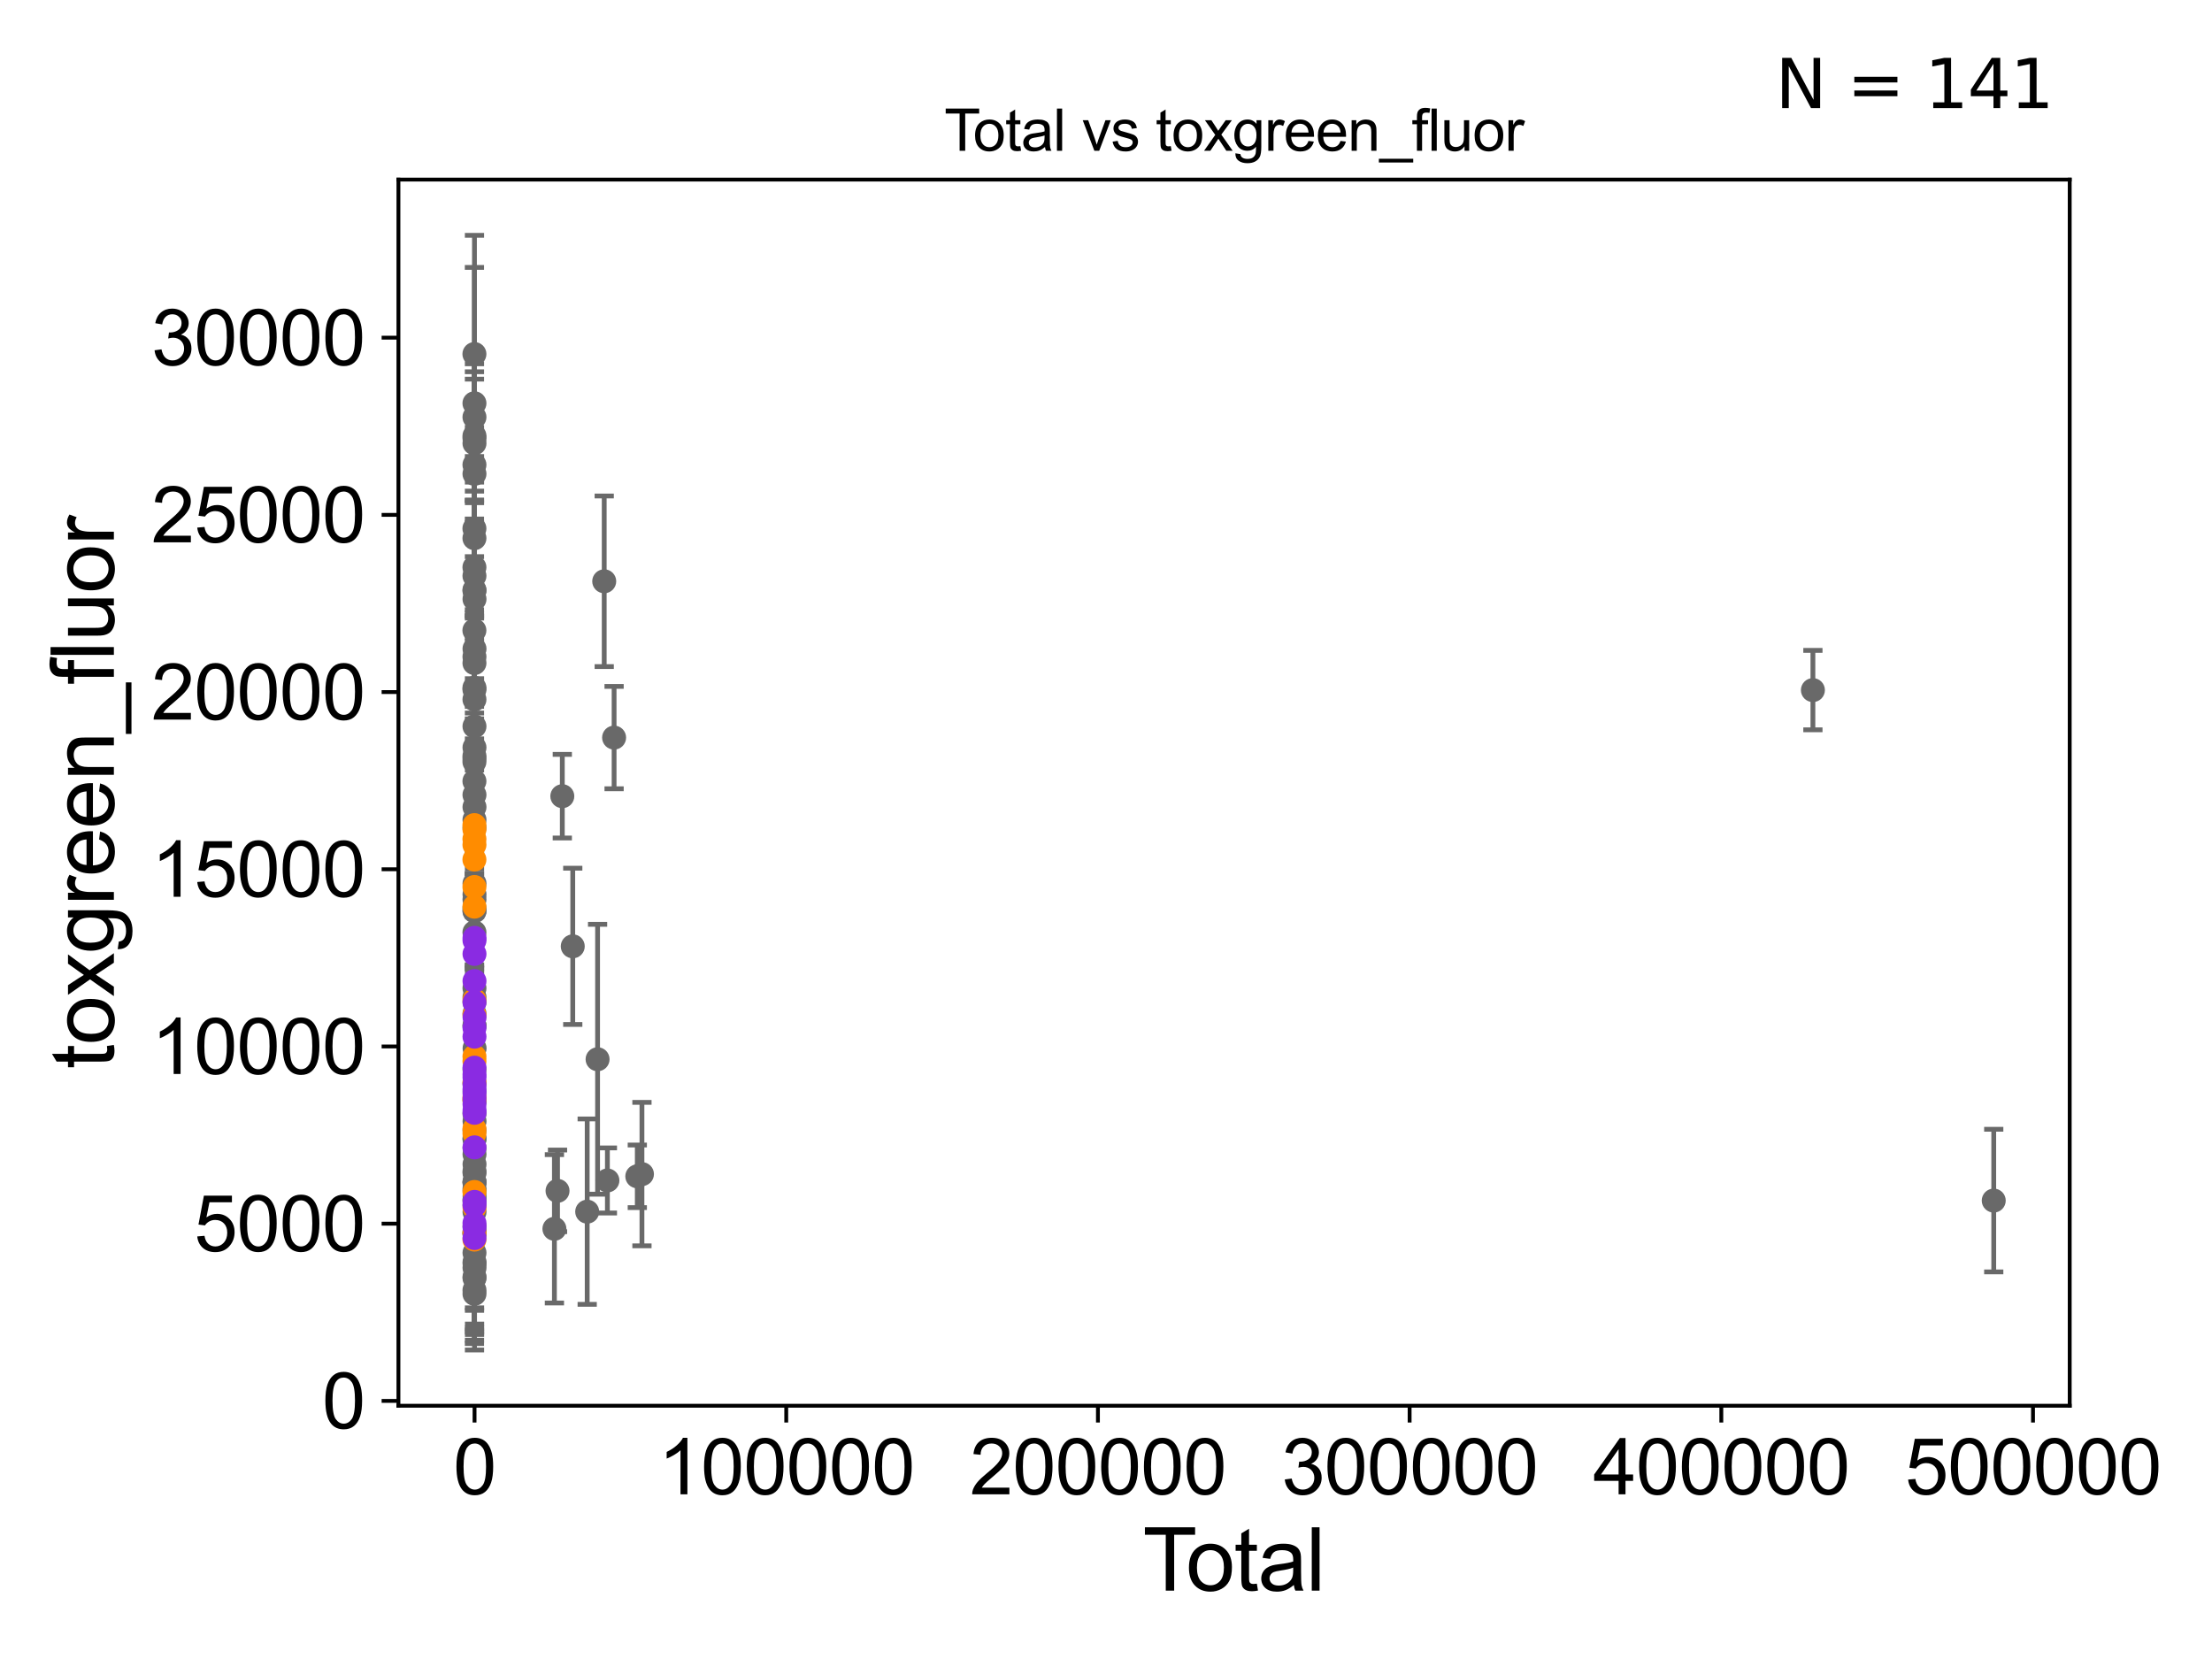 <?xml version="1.0" encoding="utf-8" standalone="no"?>
<!DOCTYPE svg PUBLIC "-//W3C//DTD SVG 1.1//EN"
  "http://www.w3.org/Graphics/SVG/1.1/DTD/svg11.dtd">
<svg xmlns:xlink="http://www.w3.org/1999/xlink" width="460.8pt" height="345.6pt" viewBox="0 0 460.8 345.6" xmlns="http://www.w3.org/2000/svg" version="1.1">
 <defs>
  <style type="text/css">*{stroke-linejoin: round; stroke-linecap: butt}</style>
 </defs>
 <g id="figure_1">
  <g id="patch_1">
   <path d="M 0 345.6 
L 460.8 345.6 
L 460.8 0 
L 0 0 
z
" style="fill: #ffffff"/>
  </g>
  <g id="axes_1">
   <g id="patch_2">
    <path d="M 83 292.84 
L 431.158 292.84 
L 431.158 37.411 
L 83 37.411 
z
" style="fill: #ffffff"/>
   </g>
   <g id="PathCollection_1">
    <defs>
     <path id="mabce7b4b52" d="M 0 1.118 
C 0.297 1.118 0.581 1 0.791 0.791 
C 1 0.581 1.118 0.297 1.118 0 
C 1.118 -0.297 1 -0.581 0.791 -0.791 
C 0.581 -1 0.297 -1.118 0 -1.118 
C -0.297 -1.118 -0.581 -1 -0.791 -0.791 
C -1 -0.581 -1.118 -0.297 -1.118 0 
C -1.118 0.297 -1 0.581 -0.791 0.791 
C -0.581 1 -0.297 1.118 0 1.118 
z
" style="stroke: #696969"/>
    </defs>
    <g clip-path="url(#p85d767f78e)">
     <use xlink:href="#mabce7b4b52" x="98.825" y="131.323" style="fill: #696969; stroke: #696969"/>
     <use xlink:href="#mabce7b4b52" x="98.849" y="266.246" style="fill: #696969; stroke: #696969"/>
     <use xlink:href="#mabce7b4b52" x="98.849" y="244.349" style="fill: #696969; stroke: #696969"/>
     <use xlink:href="#mabce7b4b52" x="98.849" y="239.152" style="fill: #696969; stroke: #696969"/>
     <use xlink:href="#mabce7b4b52" x="98.848" y="135.159" style="fill: #696969; stroke: #696969"/>
     <use xlink:href="#mabce7b4b52" x="98.848" y="256.824" style="fill: #696969; stroke: #696969"/>
     <use xlink:href="#mabce7b4b52" x="98.848" y="186.31" style="fill: #696969; stroke: #696969"/>
     <use xlink:href="#mabce7b4b52" x="98.848" y="256.946" style="fill: #696969; stroke: #696969"/>
     <use xlink:href="#mabce7b4b52" x="98.848" y="264.104" style="fill: #696969; stroke: #696969"/>
     <use xlink:href="#mabce7b4b52" x="98.847" y="124.797" style="fill: #696969; stroke: #696969"/>
     <use xlink:href="#mabce7b4b52" x="98.847" y="246.321" style="fill: #696969; stroke: #696969"/>
     <use xlink:href="#mabce7b4b52" x="98.847" y="213.651" style="fill: #696969; stroke: #696969"/>
     <use xlink:href="#mabce7b4b52" x="98.846" y="249.882" style="fill: #696969; stroke: #696969"/>
     <use xlink:href="#mabce7b4b52" x="98.849" y="246.166" style="fill: #696969; stroke: #696969"/>
     <use xlink:href="#mabce7b4b52" x="98.846" y="260.984" style="fill: #696969; stroke: #696969"/>
     <use xlink:href="#mabce7b4b52" x="98.846" y="184.042" style="fill: #696969; stroke: #696969"/>
     <use xlink:href="#mabce7b4b52" x="98.846" y="246.335" style="fill: #696969; stroke: #696969"/>
     <use xlink:href="#mabce7b4b52" x="98.845" y="211.133" style="fill: #696969; stroke: #696969"/>
     <use xlink:href="#mabce7b4b52" x="98.845" y="269.528" style="fill: #696969; stroke: #696969"/>
     <use xlink:href="#mabce7b4b52" x="98.845" y="257.035" style="fill: #696969; stroke: #696969"/>
     <use xlink:href="#mabce7b4b52" x="98.845" y="235.472" style="fill: #696969; stroke: #696969"/>
     <use xlink:href="#mabce7b4b52" x="98.845" y="207.714" style="fill: #696969; stroke: #696969"/>
     <use xlink:href="#mabce7b4b52" x="98.845" y="250.076" style="fill: #696969; stroke: #696969"/>
     <use xlink:href="#mabce7b4b52" x="377.661" y="143.762" style="fill: #696969; stroke: #696969"/>
     <use xlink:href="#mabce7b4b52" x="98.844" y="225.683" style="fill: #696969; stroke: #696969"/>
     <use xlink:href="#mabce7b4b52" x="98.844" y="168.121" style="fill: #696969; stroke: #696969"/>
     <use xlink:href="#mabce7b4b52" x="98.843" y="243.995" style="fill: #696969; stroke: #696969"/>
     <use xlink:href="#mabce7b4b52" x="98.846" y="189.829" style="fill: #696969; stroke: #696969"/>
     <use xlink:href="#mabce7b4b52" x="98.843" y="213.662" style="fill: #696969; stroke: #696969"/>
     <use xlink:href="#mabce7b4b52" x="98.849" y="208.737" style="fill: #696969; stroke: #696969"/>
     <use xlink:href="#mabce7b4b52" x="98.85" y="240.455" style="fill: #696969; stroke: #696969"/>
     <use xlink:href="#mabce7b4b52" x="133.73" y="244.588" style="fill: #696969; stroke: #696969"/>
     <use xlink:href="#mabce7b4b52" x="132.761" y="245.05" style="fill: #696969; stroke: #696969"/>
     <use xlink:href="#mabce7b4b52" x="127.928" y="153.654" style="fill: #696969; stroke: #696969"/>
     <use xlink:href="#mabce7b4b52" x="126.533" y="245.912" style="fill: #696969; stroke: #696969"/>
     <use xlink:href="#mabce7b4b52" x="125.87" y="121.094" style="fill: #696969; stroke: #696969"/>
     <use xlink:href="#mabce7b4b52" x="124.487" y="220.663" style="fill: #696969; stroke: #696969"/>
     <use xlink:href="#mabce7b4b52" x="122.323" y="252.411" style="fill: #696969; stroke: #696969"/>
     <use xlink:href="#mabce7b4b52" x="119.316" y="197.137" style="fill: #696969; stroke: #696969"/>
     <use xlink:href="#mabce7b4b52" x="117.139" y="165.862" style="fill: #696969; stroke: #696969"/>
     <use xlink:href="#mabce7b4b52" x="116.145" y="248.076" style="fill: #696969; stroke: #696969"/>
     <use xlink:href="#mabce7b4b52" x="115.494" y="255.982" style="fill: #696969; stroke: #696969"/>
     <use xlink:href="#mabce7b4b52" x="98.866" y="218.377" style="fill: #696969; stroke: #696969"/>
     <use xlink:href="#mabce7b4b52" x="98.849" y="266.004" style="fill: #696969; stroke: #696969"/>
     <use xlink:href="#mabce7b4b52" x="98.862" y="229.181" style="fill: #696969; stroke: #696969"/>
     <use xlink:href="#mabce7b4b52" x="98.86" y="229.319" style="fill: #696969; stroke: #696969"/>
     <use xlink:href="#mabce7b4b52" x="98.86" y="256.452" style="fill: #696969; stroke: #696969"/>
     <use xlink:href="#mabce7b4b52" x="98.858" y="248.082" style="fill: #696969; stroke: #696969"/>
     <use xlink:href="#mabce7b4b52" x="98.857" y="263.25" style="fill: #696969; stroke: #696969"/>
     <use xlink:href="#mabce7b4b52" x="98.856" y="237.325" style="fill: #696969; stroke: #696969"/>
     <use xlink:href="#mabce7b4b52" x="98.856" y="233.566" style="fill: #696969; stroke: #696969"/>
     <use xlink:href="#mabce7b4b52" x="98.853" y="262.915" style="fill: #696969; stroke: #696969"/>
     <use xlink:href="#mabce7b4b52" x="98.853" y="252.469" style="fill: #696969; stroke: #696969"/>
     <use xlink:href="#mabce7b4b52" x="98.853" y="251.02" style="fill: #696969; stroke: #696969"/>
     <use xlink:href="#mabce7b4b52" x="98.853" y="242.525" style="fill: #696969; stroke: #696969"/>
     <use xlink:href="#mabce7b4b52" x="98.852" y="255.479" style="fill: #696969; stroke: #696969"/>
     <use xlink:href="#mabce7b4b52" x="98.85" y="227.36" style="fill: #696969; stroke: #696969"/>
     <use xlink:href="#mabce7b4b52" x="98.861" y="249.153" style="fill: #696969; stroke: #696969"/>
     <use xlink:href="#mabce7b4b52" x="98.843" y="189.738" style="fill: #696969; stroke: #696969"/>
     <use xlink:href="#mabce7b4b52" x="415.332" y="250.102" style="fill: #696969; stroke: #696969"/>
     <use xlink:href="#mabce7b4b52" x="98.843" y="170.767" style="fill: #696969; stroke: #696969"/>
     <use xlink:href="#mabce7b4b52" x="98.839" y="86.895" style="fill: #696969; stroke: #696969"/>
     <use xlink:href="#mabce7b4b52" x="98.838" y="122.898" style="fill: #696969; stroke: #696969"/>
     <use xlink:href="#mabce7b4b52" x="98.838" y="138.133" style="fill: #696969; stroke: #696969"/>
     <use xlink:href="#mabce7b4b52" x="98.838" y="136.811" style="fill: #696969; stroke: #696969"/>
     <use xlink:href="#mabce7b4b52" x="98.837" y="84.007" style="fill: #696969; stroke: #696969"/>
     <use xlink:href="#mabce7b4b52" x="98.843" y="92.354" style="fill: #696969; stroke: #696969"/>
     <use xlink:href="#mabce7b4b52" x="98.837" y="145.709" style="fill: #696969; stroke: #696969"/>
     <use xlink:href="#mabce7b4b52" x="98.837" y="90.804" style="fill: #696969; stroke: #696969"/>
     <use xlink:href="#mabce7b4b52" x="98.837" y="119.968" style="fill: #696969; stroke: #696969"/>
     <use xlink:href="#mabce7b4b52" x="98.836" y="96.826" style="fill: #696969; stroke: #696969"/>
     <use xlink:href="#mabce7b4b52" x="98.84" y="91.306" style="fill: #696969; stroke: #696969"/>
     <use xlink:href="#mabce7b4b52" x="98.836" y="158.024" style="fill: #696969; stroke: #696969"/>
     <use xlink:href="#mabce7b4b52" x="98.835" y="143.273" style="fill: #696969; stroke: #696969"/>
     <use xlink:href="#mabce7b4b52" x="98.834" y="112.118" style="fill: #696969; stroke: #696969"/>
     <use xlink:href="#mabce7b4b52" x="98.834" y="157.483" style="fill: #696969; stroke: #696969"/>
     <use xlink:href="#mabce7b4b52" x="98.834" y="189.184" style="fill: #696969; stroke: #696969"/>
     <use xlink:href="#mabce7b4b52" x="98.834" y="143.651" style="fill: #696969; stroke: #696969"/>
     <use xlink:href="#mabce7b4b52" x="98.833" y="162.735" style="fill: #696969; stroke: #696969"/>
     <use xlink:href="#mabce7b4b52" x="98.832" y="118.177" style="fill: #696969; stroke: #696969"/>
     <use xlink:href="#mabce7b4b52" x="98.83" y="158.708" style="fill: #696969; stroke: #696969"/>
     <use xlink:href="#mabce7b4b52" x="98.83" y="73.749" style="fill: #696969; stroke: #696969"/>
     <use xlink:href="#mabce7b4b52" x="98.829" y="110.099" style="fill: #696969; stroke: #696969"/>
     <use xlink:href="#mabce7b4b52" x="98.836" y="194.221" style="fill: #696969; stroke: #696969"/>
     <use xlink:href="#mabce7b4b52" x="98.84" y="98.71" style="fill: #696969; stroke: #696969"/>
     <use xlink:href="#mabce7b4b52" x="98.837" y="237.153" style="fill: #696969; stroke: #696969"/>
     <use xlink:href="#mabce7b4b52" x="98.841" y="232.013" style="fill: #696969; stroke: #696969"/>
     <use xlink:href="#mabce7b4b52" x="98.842" y="187.368" style="fill: #696969; stroke: #696969"/>
     <use xlink:href="#mabce7b4b52" x="98.842" y="247.651" style="fill: #696969; stroke: #696969"/>
     <use xlink:href="#mabce7b4b52" x="98.84" y="172.429" style="fill: #696969; stroke: #696969"/>
     <use xlink:href="#mabce7b4b52" x="98.842" y="151.306" style="fill: #696969; stroke: #696969"/>
     <use xlink:href="#mabce7b4b52" x="98.841" y="165.58" style="fill: #696969; stroke: #696969"/>
     <use xlink:href="#mabce7b4b52" x="98.841" y="222.813" style="fill: #696969; stroke: #696969"/>
     <use xlink:href="#mabce7b4b52" x="98.842" y="123.051" style="fill: #696969; stroke: #696969"/>
     <use xlink:href="#mabce7b4b52" x="98.841" y="205.859" style="fill: #696969; stroke: #696969"/>
     <use xlink:href="#mabce7b4b52" x="98.842" y="155.722" style="fill: #696969; stroke: #696969"/>
     <use xlink:href="#mabce7b4b52" x="98.841" y="268.766" style="fill: #696969; stroke: #696969"/>
    </g>
   </g>
   <g id="PathCollection_2">
    <defs>
     <path id="me9d90fd86a" d="M 0 1.118 
C 0.297 1.118 0.581 1 0.791 0.791 
C 1 0.581 1.118 0.297 1.118 0 
C 1.118 -0.297 1 -0.581 0.791 -0.791 
C 0.581 -1 0.297 -1.118 0 -1.118 
C -0.297 -1.118 -0.581 -1 -0.791 -0.791 
C -1 -0.581 -1.118 -0.297 -1.118 0 
C -1.118 0.297 -1 0.581 -0.791 0.791 
C -0.581 1 -0.297 1.118 0 1.118 
z
" style="stroke: #ff8c00"/>
    </defs>
    <g clip-path="url(#p85d767f78e)">
     <use xlink:href="#me9d90fd86a" x="98.836" y="225.479" style="fill: #ff8c00; stroke: #ff8c00"/>
     <use xlink:href="#me9d90fd86a" x="98.835" y="211.419" style="fill: #ff8c00; stroke: #ff8c00"/>
     <use xlink:href="#me9d90fd86a" x="98.827" y="229.109" style="fill: #ff8c00; stroke: #ff8c00"/>
     <use xlink:href="#me9d90fd86a" x="98.828" y="171.885" style="fill: #ff8c00; stroke: #ff8c00"/>
     <use xlink:href="#me9d90fd86a" x="98.833" y="258.226" style="fill: #ff8c00; stroke: #ff8c00"/>
     <use xlink:href="#me9d90fd86a" x="98.836" y="208.297" style="fill: #ff8c00; stroke: #ff8c00"/>
     <use xlink:href="#me9d90fd86a" x="98.833" y="235.178" style="fill: #ff8c00; stroke: #ff8c00"/>
     <use xlink:href="#me9d90fd86a" x="98.836" y="175.991" style="fill: #ff8c00; stroke: #ff8c00"/>
     <use xlink:href="#me9d90fd86a" x="98.847" y="251.578" style="fill: #ff8c00; stroke: #ff8c00"/>
     <use xlink:href="#me9d90fd86a" x="98.832" y="188.874" style="fill: #ff8c00; stroke: #ff8c00"/>
     <use xlink:href="#me9d90fd86a" x="98.837" y="221.065" style="fill: #ff8c00; stroke: #ff8c00"/>
     <use xlink:href="#me9d90fd86a" x="98.835" y="172.791" style="fill: #ff8c00; stroke: #ff8c00"/>
     <use xlink:href="#me9d90fd86a" x="98.828" y="179.07" style="fill: #ff8c00; stroke: #ff8c00"/>
     <use xlink:href="#me9d90fd86a" x="98.837" y="248.312" style="fill: #ff8c00; stroke: #ff8c00"/>
     <use xlink:href="#me9d90fd86a" x="98.832" y="256.814" style="fill: #ff8c00; stroke: #ff8c00"/>
     <use xlink:href="#me9d90fd86a" x="98.837" y="220.087" style="fill: #ff8c00; stroke: #ff8c00"/>
     <use xlink:href="#me9d90fd86a" x="98.831" y="174.786" style="fill: #ff8c00; stroke: #ff8c00"/>
     <use xlink:href="#me9d90fd86a" x="98.843" y="228.564" style="fill: #ff8c00; stroke: #ff8c00"/>
     <use xlink:href="#me9d90fd86a" x="98.83" y="184.783" style="fill: #ff8c00; stroke: #ff8c00"/>
     <use xlink:href="#me9d90fd86a" x="98.834" y="236.135" style="fill: #ff8c00; stroke: #ff8c00"/>
    </g>
   </g>
   <g id="PathCollection_3">
    <defs>
     <path id="md883b298f8" d="M 0 1.118 
C 0.297 1.118 0.581 1 0.791 0.791 
C 1 0.581 1.118 0.297 1.118 0 
C 1.118 -0.297 1 -0.581 0.791 -0.791 
C 0.581 -1 0.297 -1.118 0 -1.118 
C -0.297 -1.118 -0.581 -1 -0.791 -0.791 
C -1 -0.581 -1.118 -0.297 -1.118 0 
C -1.118 0.297 -1 0.581 -0.791 0.791 
C -0.581 1 -0.297 1.118 0 1.118 
z
" style="stroke: #8a2be2"/>
    </defs>
    <g clip-path="url(#p85d767f78e)">
     <use xlink:href="#md883b298f8" x="98.844" y="204.37" style="fill: #8a2be2; stroke: #8a2be2"/>
     <use xlink:href="#md883b298f8" x="98.843" y="257.905" style="fill: #8a2be2; stroke: #8a2be2"/>
     <use xlink:href="#md883b298f8" x="98.843" y="222.415" style="fill: #8a2be2; stroke: #8a2be2"/>
     <use xlink:href="#md883b298f8" x="98.846" y="230" style="fill: #8a2be2; stroke: #8a2be2"/>
     <use xlink:href="#md883b298f8" x="98.841" y="214.105" style="fill: #8a2be2; stroke: #8a2be2"/>
     <use xlink:href="#md883b298f8" x="98.845" y="226.899" style="fill: #8a2be2; stroke: #8a2be2"/>
     <use xlink:href="#md883b298f8" x="98.846" y="255.613" style="fill: #8a2be2; stroke: #8a2be2"/>
     <use xlink:href="#md883b298f8" x="98.847" y="231.818" style="fill: #8a2be2; stroke: #8a2be2"/>
     <use xlink:href="#md883b298f8" x="98.841" y="254.799" style="fill: #8a2be2; stroke: #8a2be2"/>
     <use xlink:href="#md883b298f8" x="98.847" y="224.455" style="fill: #8a2be2; stroke: #8a2be2"/>
     <use xlink:href="#md883b298f8" x="98.848" y="195.371" style="fill: #8a2be2; stroke: #8a2be2"/>
     <use xlink:href="#md883b298f8" x="98.846" y="228.792" style="fill: #8a2be2; stroke: #8a2be2"/>
     <use xlink:href="#md883b298f8" x="98.846" y="223.802" style="fill: #8a2be2; stroke: #8a2be2"/>
     <use xlink:href="#md883b298f8" x="98.844" y="195.904" style="fill: #8a2be2; stroke: #8a2be2"/>
     <use xlink:href="#md883b298f8" x="98.848" y="225.965" style="fill: #8a2be2; stroke: #8a2be2"/>
     <use xlink:href="#md883b298f8" x="98.841" y="208.796" style="fill: #8a2be2; stroke: #8a2be2"/>
     <use xlink:href="#md883b298f8" x="98.845" y="215.958" style="fill: #8a2be2; stroke: #8a2be2"/>
     <use xlink:href="#md883b298f8" x="98.85" y="227.782" style="fill: #8a2be2; stroke: #8a2be2"/>
     <use xlink:href="#md883b298f8" x="98.851" y="239.019" style="fill: #8a2be2; stroke: #8a2be2"/>
     <use xlink:href="#md883b298f8" x="98.852" y="231.277" style="fill: #8a2be2; stroke: #8a2be2"/>
     <use xlink:href="#md883b298f8" x="98.854" y="250.375" style="fill: #8a2be2; stroke: #8a2be2"/>
     <use xlink:href="#md883b298f8" x="98.854" y="211.934" style="fill: #8a2be2; stroke: #8a2be2"/>
     <use xlink:href="#md883b298f8" x="98.845" y="251.071" style="fill: #8a2be2; stroke: #8a2be2"/>
     <use xlink:href="#md883b298f8" x="98.845" y="198.721" style="fill: #8a2be2; stroke: #8a2be2"/>
    </g>
   </g>
   <g id="matplotlib.axis_1">
    <g id="xtick_1">
     <g id="line2d_1">
      <defs>
       <path id="m1b007eaf94" d="M 0 0 
L 0 3.5 
" style="stroke: #000000; stroke-width: 0.8"/>
      </defs>
      <g>
       <use xlink:href="#m1b007eaf94" x="98.857" y="292.84" style="stroke: #000000; stroke-width: 0.8"/>
      </g>
     </g>
     <g id="text_1">
      <!-- 0 -->
      <g transform="translate(94.408 311.293)scale(0.16 -0.16)">
       <defs>
        <path id="ArialMT-30" d="M 266 2259 
Q 266 3072 433 3567 
Q 600 4063 929 4331 
Q 1259 4600 1759 4600 
Q 2128 4600 2406 4451 
Q 2684 4303 2865 4023 
Q 3047 3744 3150 3342 
Q 3253 2941 3253 2259 
Q 3253 1453 3087 958 
Q 2922 463 2592 192 
Q 2263 -78 1759 -78 
Q 1097 -78 719 397 
Q 266 969 266 2259 
z
M 844 2259 
Q 844 1131 1108 757 
Q 1372 384 1759 384 
Q 2147 384 2411 759 
Q 2675 1134 2675 2259 
Q 2675 3391 2411 3762 
Q 2147 4134 1753 4134 
Q 1366 4134 1134 3806 
Q 844 3388 844 2259 
z
" transform="scale(0.016)"/>
       </defs>
       <use xlink:href="#ArialMT-30"/>
      </g>
     </g>
    </g>
    <g id="xtick_2">
     <g id="line2d_2">
      <g>
       <use xlink:href="#m1b007eaf94" x="163.788" y="292.84" style="stroke: #000000; stroke-width: 0.8"/>
      </g>
     </g>
     <g id="text_2">
      <!-- 100000 -->
      <g transform="translate(137.095 311.293)scale(0.16 -0.16)">
       <defs>
        <path id="ArialMT-31" d="M 2384 0 
L 1822 0 
L 1822 3584 
Q 1619 3391 1289 3197 
Q 959 3003 697 2906 
L 697 3450 
Q 1169 3672 1522 3987 
Q 1875 4303 2022 4600 
L 2384 4600 
L 2384 0 
z
" transform="scale(0.016)"/>
       </defs>
       <use xlink:href="#ArialMT-31"/>
       <use xlink:href="#ArialMT-30" x="55.615"/>
       <use xlink:href="#ArialMT-30" x="111.23"/>
       <use xlink:href="#ArialMT-30" x="166.846"/>
       <use xlink:href="#ArialMT-30" x="222.461"/>
       <use xlink:href="#ArialMT-30" x="278.076"/>
      </g>
     </g>
    </g>
    <g id="xtick_3">
     <g id="line2d_3">
      <g>
       <use xlink:href="#m1b007eaf94" x="228.719" y="292.84" style="stroke: #000000; stroke-width: 0.8"/>
      </g>
     </g>
     <g id="text_3">
      <!-- 200000 -->
      <g transform="translate(202.026 311.293)scale(0.16 -0.16)">
       <defs>
        <path id="ArialMT-32" d="M 3222 541 
L 3222 0 
L 194 0 
Q 188 203 259 391 
Q 375 700 629 1000 
Q 884 1300 1366 1694 
Q 2113 2306 2375 2664 
Q 2638 3022 2638 3341 
Q 2638 3675 2398 3904 
Q 2159 4134 1775 4134 
Q 1369 4134 1125 3890 
Q 881 3647 878 3216 
L 300 3275 
Q 359 3922 746 4261 
Q 1134 4600 1788 4600 
Q 2447 4600 2831 4234 
Q 3216 3869 3216 3328 
Q 3216 3053 3103 2787 
Q 2991 2522 2730 2228 
Q 2469 1934 1863 1422 
Q 1356 997 1212 845 
Q 1069 694 975 541 
L 3222 541 
z
" transform="scale(0.016)"/>
       </defs>
       <use xlink:href="#ArialMT-32"/>
       <use xlink:href="#ArialMT-30" x="55.615"/>
       <use xlink:href="#ArialMT-30" x="111.23"/>
       <use xlink:href="#ArialMT-30" x="166.846"/>
       <use xlink:href="#ArialMT-30" x="222.461"/>
       <use xlink:href="#ArialMT-30" x="278.076"/>
      </g>
     </g>
    </g>
    <g id="xtick_4">
     <g id="line2d_4">
      <g>
       <use xlink:href="#m1b007eaf94" x="293.65" y="292.84" style="stroke: #000000; stroke-width: 0.8"/>
      </g>
     </g>
     <g id="text_4">
      <!-- 300000 -->
      <g transform="translate(266.957 311.293)scale(0.16 -0.16)">
       <defs>
        <path id="ArialMT-33" d="M 269 1209 
L 831 1284 
Q 928 806 1161 595 
Q 1394 384 1728 384 
Q 2125 384 2398 659 
Q 2672 934 2672 1341 
Q 2672 1728 2419 1979 
Q 2166 2231 1775 2231 
Q 1616 2231 1378 2169 
L 1441 2663 
Q 1497 2656 1531 2656 
Q 1891 2656 2178 2843 
Q 2466 3031 2466 3422 
Q 2466 3731 2256 3934 
Q 2047 4138 1716 4138 
Q 1388 4138 1169 3931 
Q 950 3725 888 3313 
L 325 3413 
Q 428 3978 793 4289 
Q 1159 4600 1703 4600 
Q 2078 4600 2393 4439 
Q 2709 4278 2876 4000 
Q 3044 3722 3044 3409 
Q 3044 3113 2884 2869 
Q 2725 2625 2413 2481 
Q 2819 2388 3044 2092 
Q 3269 1797 3269 1353 
Q 3269 753 2831 336 
Q 2394 -81 1725 -81 
Q 1122 -81 723 278 
Q 325 638 269 1209 
z
" transform="scale(0.016)"/>
       </defs>
       <use xlink:href="#ArialMT-33"/>
       <use xlink:href="#ArialMT-30" x="55.615"/>
       <use xlink:href="#ArialMT-30" x="111.23"/>
       <use xlink:href="#ArialMT-30" x="166.846"/>
       <use xlink:href="#ArialMT-30" x="222.461"/>
       <use xlink:href="#ArialMT-30" x="278.076"/>
      </g>
     </g>
    </g>
    <g id="xtick_5">
     <g id="line2d_5">
      <g>
       <use xlink:href="#m1b007eaf94" x="358.581" y="292.84" style="stroke: #000000; stroke-width: 0.8"/>
      </g>
     </g>
     <g id="text_5">
      <!-- 400000 -->
      <g transform="translate(331.888 311.293)scale(0.16 -0.16)">
       <defs>
        <path id="ArialMT-34" d="M 2069 0 
L 2069 1097 
L 81 1097 
L 81 1613 
L 2172 4581 
L 2631 4581 
L 2631 1613 
L 3250 1613 
L 3250 1097 
L 2631 1097 
L 2631 0 
L 2069 0 
z
M 2069 1613 
L 2069 3678 
L 634 1613 
L 2069 1613 
z
" transform="scale(0.016)"/>
       </defs>
       <use xlink:href="#ArialMT-34"/>
       <use xlink:href="#ArialMT-30" x="55.615"/>
       <use xlink:href="#ArialMT-30" x="111.23"/>
       <use xlink:href="#ArialMT-30" x="166.846"/>
       <use xlink:href="#ArialMT-30" x="222.461"/>
       <use xlink:href="#ArialMT-30" x="278.076"/>
      </g>
     </g>
    </g>
    <g id="xtick_6">
     <g id="line2d_6">
      <g>
       <use xlink:href="#m1b007eaf94" x="423.512" y="292.84" style="stroke: #000000; stroke-width: 0.8"/>
      </g>
     </g>
     <g id="text_6">
      <!-- 500000 -->
      <g transform="translate(396.819 311.293)scale(0.16 -0.16)">
       <defs>
        <path id="ArialMT-35" d="M 266 1200 
L 856 1250 
Q 922 819 1161 601 
Q 1400 384 1738 384 
Q 2144 384 2425 690 
Q 2706 997 2706 1503 
Q 2706 1984 2436 2262 
Q 2166 2541 1728 2541 
Q 1456 2541 1237 2417 
Q 1019 2294 894 2097 
L 366 2166 
L 809 4519 
L 3088 4519 
L 3088 3981 
L 1259 3981 
L 1013 2750 
Q 1425 3038 1878 3038 
Q 2478 3038 2890 2622 
Q 3303 2206 3303 1553 
Q 3303 931 2941 478 
Q 2500 -78 1738 -78 
Q 1113 -78 717 272 
Q 322 622 266 1200 
z
" transform="scale(0.016)"/>
       </defs>
       <use xlink:href="#ArialMT-35"/>
       <use xlink:href="#ArialMT-30" x="55.615"/>
       <use xlink:href="#ArialMT-30" x="111.23"/>
       <use xlink:href="#ArialMT-30" x="166.846"/>
       <use xlink:href="#ArialMT-30" x="222.461"/>
       <use xlink:href="#ArialMT-30" x="278.076"/>
      </g>
     </g>
    </g>
    <g id="text_7">
     <!-- Total -->
     <g transform="translate(238.073 331.357)scale(0.18 -0.18)">
      <defs>
       <path id="ArialMT-54" d="M 1659 0 
L 1659 4041 
L 150 4041 
L 150 4581 
L 3781 4581 
L 3781 4041 
L 2266 4041 
L 2266 0 
L 1659 0 
z
" transform="scale(0.016)"/>
       <path id="ArialMT-6f" d="M 213 1659 
Q 213 2581 725 3025 
Q 1153 3394 1769 3394 
Q 2453 3394 2887 2945 
Q 3322 2497 3322 1706 
Q 3322 1066 3130 698 
Q 2938 331 2570 128 
Q 2203 -75 1769 -75 
Q 1072 -75 642 372 
Q 213 819 213 1659 
z
M 791 1659 
Q 791 1022 1069 705 
Q 1347 388 1769 388 
Q 2188 388 2466 706 
Q 2744 1025 2744 1678 
Q 2744 2294 2464 2611 
Q 2184 2928 1769 2928 
Q 1347 2928 1069 2612 
Q 791 2297 791 1659 
z
" transform="scale(0.016)"/>
       <path id="ArialMT-74" d="M 1650 503 
L 1731 6 
Q 1494 -44 1306 -44 
Q 1000 -44 831 53 
Q 663 150 594 308 
Q 525 466 525 972 
L 525 2881 
L 113 2881 
L 113 3319 
L 525 3319 
L 525 4141 
L 1084 4478 
L 1084 3319 
L 1650 3319 
L 1650 2881 
L 1084 2881 
L 1084 941 
Q 1084 700 1114 631 
Q 1144 563 1211 522 
Q 1278 481 1403 481 
Q 1497 481 1650 503 
z
" transform="scale(0.016)"/>
       <path id="ArialMT-61" d="M 2588 409 
Q 2275 144 1986 34 
Q 1697 -75 1366 -75 
Q 819 -75 525 192 
Q 231 459 231 875 
Q 231 1119 342 1320 
Q 453 1522 633 1644 
Q 813 1766 1038 1828 
Q 1203 1872 1538 1913 
Q 2219 1994 2541 2106 
Q 2544 2222 2544 2253 
Q 2544 2597 2384 2738 
Q 2169 2928 1744 2928 
Q 1347 2928 1158 2789 
Q 969 2650 878 2297 
L 328 2372 
Q 403 2725 575 2942 
Q 747 3159 1072 3276 
Q 1397 3394 1825 3394 
Q 2250 3394 2515 3294 
Q 2781 3194 2906 3042 
Q 3031 2891 3081 2659 
Q 3109 2516 3109 2141 
L 3109 1391 
Q 3109 606 3145 398 
Q 3181 191 3288 0 
L 2700 0 
Q 2613 175 2588 409 
z
M 2541 1666 
Q 2234 1541 1622 1453 
Q 1275 1403 1131 1340 
Q 988 1278 909 1158 
Q 831 1038 831 891 
Q 831 666 1001 516 
Q 1172 366 1500 366 
Q 1825 366 2078 508 
Q 2331 650 2450 897 
Q 2541 1088 2541 1459 
L 2541 1666 
z
" transform="scale(0.016)"/>
       <path id="ArialMT-6c" d="M 409 0 
L 409 4581 
L 972 4581 
L 972 0 
L 409 0 
z
" transform="scale(0.016)"/>
      </defs>
      <use xlink:href="#ArialMT-54"/>
      <use xlink:href="#ArialMT-6f" x="49.959"/>
      <use xlink:href="#ArialMT-74" x="105.574"/>
      <use xlink:href="#ArialMT-61" x="133.357"/>
      <use xlink:href="#ArialMT-6c" x="188.973"/>
     </g>
    </g>
   </g>
   <g id="matplotlib.axis_2">
    <g id="ytick_1">
     <g id="line2d_7">
      <defs>
       <path id="m95c9a07406" d="M 0 0 
L -3.5 0 
" style="stroke: #000000; stroke-width: 0.8"/>
      </defs>
      <g>
       <use xlink:href="#m95c9a07406" x="83" y="291.831" style="stroke: #000000; stroke-width: 0.8"/>
      </g>
     </g>
     <g id="text_8">
      <!-- 0 -->
      <g transform="translate(67.103 297.557)scale(0.16 -0.16)">
       <use xlink:href="#ArialMT-30"/>
      </g>
     </g>
    </g>
    <g id="ytick_2">
     <g id="line2d_8">
      <g>
       <use xlink:href="#m95c9a07406" x="83" y="254.915" style="stroke: #000000; stroke-width: 0.8"/>
      </g>
     </g>
     <g id="text_9">
      <!-- 5000 -->
      <g transform="translate(40.41 260.642)scale(0.16 -0.16)">
       <use xlink:href="#ArialMT-35"/>
       <use xlink:href="#ArialMT-30" x="55.615"/>
       <use xlink:href="#ArialMT-30" x="111.23"/>
       <use xlink:href="#ArialMT-30" x="166.846"/>
      </g>
     </g>
    </g>
    <g id="ytick_3">
     <g id="line2d_9">
      <g>
       <use xlink:href="#m95c9a07406" x="83" y="218" style="stroke: #000000; stroke-width: 0.8"/>
      </g>
     </g>
     <g id="text_10">
      <!-- 10000 -->
      <g transform="translate(31.512 223.726)scale(0.16 -0.16)">
       <use xlink:href="#ArialMT-31"/>
       <use xlink:href="#ArialMT-30" x="55.615"/>
       <use xlink:href="#ArialMT-30" x="111.23"/>
       <use xlink:href="#ArialMT-30" x="166.846"/>
       <use xlink:href="#ArialMT-30" x="222.461"/>
      </g>
     </g>
    </g>
    <g id="ytick_4">
     <g id="line2d_10">
      <g>
       <use xlink:href="#m95c9a07406" x="83" y="181.085" style="stroke: #000000; stroke-width: 0.8"/>
      </g>
     </g>
     <g id="text_11">
      <!-- 15000 -->
      <g transform="translate(31.512 186.811)scale(0.16 -0.16)">
       <use xlink:href="#ArialMT-31"/>
       <use xlink:href="#ArialMT-35" x="55.615"/>
       <use xlink:href="#ArialMT-30" x="111.23"/>
       <use xlink:href="#ArialMT-30" x="166.846"/>
       <use xlink:href="#ArialMT-30" x="222.461"/>
      </g>
     </g>
    </g>
    <g id="ytick_5">
     <g id="line2d_11">
      <g>
       <use xlink:href="#m95c9a07406" x="83" y="144.169" style="stroke: #000000; stroke-width: 0.8"/>
      </g>
     </g>
     <g id="text_12">
      <!-- 20000 -->
      <g transform="translate(31.512 149.895)scale(0.16 -0.16)">
       <use xlink:href="#ArialMT-32"/>
       <use xlink:href="#ArialMT-30" x="55.615"/>
       <use xlink:href="#ArialMT-30" x="111.23"/>
       <use xlink:href="#ArialMT-30" x="166.846"/>
       <use xlink:href="#ArialMT-30" x="222.461"/>
      </g>
     </g>
    </g>
    <g id="ytick_6">
     <g id="line2d_12">
      <g>
       <use xlink:href="#m95c9a07406" x="83" y="107.254" style="stroke: #000000; stroke-width: 0.8"/>
      </g>
     </g>
     <g id="text_13">
      <!-- 25000 -->
      <g transform="translate(31.512 112.98)scale(0.16 -0.16)">
       <use xlink:href="#ArialMT-32"/>
       <use xlink:href="#ArialMT-35" x="55.615"/>
       <use xlink:href="#ArialMT-30" x="111.23"/>
       <use xlink:href="#ArialMT-30" x="166.846"/>
       <use xlink:href="#ArialMT-30" x="222.461"/>
      </g>
     </g>
    </g>
    <g id="ytick_7">
     <g id="line2d_13">
      <g>
       <use xlink:href="#m95c9a07406" x="83" y="70.338" style="stroke: #000000; stroke-width: 0.8"/>
      </g>
     </g>
     <g id="text_14">
      <!-- 30000 -->
      <g transform="translate(31.512 76.064)scale(0.16 -0.16)">
       <use xlink:href="#ArialMT-33"/>
       <use xlink:href="#ArialMT-30" x="55.615"/>
       <use xlink:href="#ArialMT-30" x="111.23"/>
       <use xlink:href="#ArialMT-30" x="166.846"/>
       <use xlink:href="#ArialMT-30" x="222.461"/>
      </g>
     </g>
    </g>
    <g id="text_15">
     <!-- toxgreen_fluor -->
     <g transform="translate(23.724 222.658)rotate(-90)scale(0.18 -0.18)">
      <defs>
       <path id="ArialMT-78" d="M 47 0 
L 1259 1725 
L 138 3319 
L 841 3319 
L 1350 2541 
Q 1494 2319 1581 2169 
Q 1719 2375 1834 2534 
L 2394 3319 
L 3066 3319 
L 1919 1756 
L 3153 0 
L 2463 0 
L 1781 1031 
L 1600 1309 
L 728 0 
L 47 0 
z
" transform="scale(0.016)"/>
       <path id="ArialMT-67" d="M 319 -275 
L 866 -356 
Q 900 -609 1056 -725 
Q 1266 -881 1628 -881 
Q 2019 -881 2231 -725 
Q 2444 -569 2519 -288 
Q 2563 -116 2559 434 
Q 2191 0 1641 0 
Q 956 0 581 494 
Q 206 988 206 1678 
Q 206 2153 378 2554 
Q 550 2956 876 3175 
Q 1203 3394 1644 3394 
Q 2231 3394 2613 2919 
L 2613 3319 
L 3131 3319 
L 3131 450 
Q 3131 -325 2973 -648 
Q 2816 -972 2473 -1159 
Q 2131 -1347 1631 -1347 
Q 1038 -1347 672 -1080 
Q 306 -813 319 -275 
z
M 784 1719 
Q 784 1066 1043 766 
Q 1303 466 1694 466 
Q 2081 466 2343 764 
Q 2606 1063 2606 1700 
Q 2606 2309 2336 2618 
Q 2066 2928 1684 2928 
Q 1309 2928 1046 2623 
Q 784 2319 784 1719 
z
" transform="scale(0.016)"/>
       <path id="ArialMT-72" d="M 416 0 
L 416 3319 
L 922 3319 
L 922 2816 
Q 1116 3169 1280 3281 
Q 1444 3394 1641 3394 
Q 1925 3394 2219 3213 
L 2025 2691 
Q 1819 2813 1613 2813 
Q 1428 2813 1281 2702 
Q 1134 2591 1072 2394 
Q 978 2094 978 1738 
L 978 0 
L 416 0 
z
" transform="scale(0.016)"/>
       <path id="ArialMT-65" d="M 2694 1069 
L 3275 997 
Q 3138 488 2766 206 
Q 2394 -75 1816 -75 
Q 1088 -75 661 373 
Q 234 822 234 1631 
Q 234 2469 665 2931 
Q 1097 3394 1784 3394 
Q 2450 3394 2872 2941 
Q 3294 2488 3294 1666 
Q 3294 1616 3291 1516 
L 816 1516 
Q 847 969 1125 678 
Q 1403 388 1819 388 
Q 2128 388 2347 550 
Q 2566 713 2694 1069 
z
M 847 1978 
L 2700 1978 
Q 2663 2397 2488 2606 
Q 2219 2931 1791 2931 
Q 1403 2931 1139 2672 
Q 875 2413 847 1978 
z
" transform="scale(0.016)"/>
       <path id="ArialMT-6e" d="M 422 0 
L 422 3319 
L 928 3319 
L 928 2847 
Q 1294 3394 1984 3394 
Q 2284 3394 2536 3286 
Q 2788 3178 2913 3003 
Q 3038 2828 3088 2588 
Q 3119 2431 3119 2041 
L 3119 0 
L 2556 0 
L 2556 2019 
Q 2556 2363 2490 2533 
Q 2425 2703 2258 2804 
Q 2091 2906 1866 2906 
Q 1506 2906 1245 2678 
Q 984 2450 984 1813 
L 984 0 
L 422 0 
z
" transform="scale(0.016)"/>
       <path id="ArialMT-5f" d="M -97 -1272 
L -97 -866 
L 3631 -866 
L 3631 -1272 
L -97 -1272 
z
" transform="scale(0.016)"/>
       <path id="ArialMT-66" d="M 556 0 
L 556 2881 
L 59 2881 
L 59 3319 
L 556 3319 
L 556 3672 
Q 556 4006 616 4169 
Q 697 4388 901 4523 
Q 1106 4659 1475 4659 
Q 1713 4659 2000 4603 
L 1916 4113 
Q 1741 4144 1584 4144 
Q 1328 4144 1222 4034 
Q 1116 3925 1116 3625 
L 1116 3319 
L 1763 3319 
L 1763 2881 
L 1116 2881 
L 1116 0 
L 556 0 
z
" transform="scale(0.016)"/>
       <path id="ArialMT-75" d="M 2597 0 
L 2597 488 
Q 2209 -75 1544 -75 
Q 1250 -75 995 37 
Q 741 150 617 320 
Q 494 491 444 738 
Q 409 903 409 1263 
L 409 3319 
L 972 3319 
L 972 1478 
Q 972 1038 1006 884 
Q 1059 663 1231 536 
Q 1403 409 1656 409 
Q 1909 409 2131 539 
Q 2353 669 2445 892 
Q 2538 1116 2538 1541 
L 2538 3319 
L 3100 3319 
L 3100 0 
L 2597 0 
z
" transform="scale(0.016)"/>
      </defs>
      <use xlink:href="#ArialMT-74"/>
      <use xlink:href="#ArialMT-6f" x="27.783"/>
      <use xlink:href="#ArialMT-78" x="83.398"/>
      <use xlink:href="#ArialMT-67" x="133.398"/>
      <use xlink:href="#ArialMT-72" x="189.014"/>
      <use xlink:href="#ArialMT-65" x="222.314"/>
      <use xlink:href="#ArialMT-65" x="277.93"/>
      <use xlink:href="#ArialMT-6e" x="333.545"/>
      <use xlink:href="#ArialMT-5f" x="389.16"/>
      <use xlink:href="#ArialMT-66" x="444.775"/>
      <use xlink:href="#ArialMT-6c" x="472.559"/>
      <use xlink:href="#ArialMT-75" x="494.775"/>
      <use xlink:href="#ArialMT-6f" x="550.391"/>
      <use xlink:href="#ArialMT-72" x="606.006"/>
     </g>
    </g>
   </g>
   <g id="LineCollection_1">
    <path d="M 98.825 164.434 
L 98.825 98.212 
" clip-path="url(#p85d767f78e)" style="fill: none; stroke: #696969"/>
    <path d="M 98.849 272.446 
L 98.849 260.046 
" clip-path="url(#p85d767f78e)" style="fill: none; stroke: #696969"/>
    <path d="M 98.849 255.113 
L 98.849 233.585 
" clip-path="url(#p85d767f78e)" style="fill: none; stroke: #696969"/>
    <path d="M 98.849 252.891 
L 98.849 225.413 
" clip-path="url(#p85d767f78e)" style="fill: none; stroke: #696969"/>
    <path d="M 98.848 144.983 
L 98.848 125.334 
" clip-path="url(#p85d767f78e)" style="fill: none; stroke: #696969"/>
    <path d="M 98.848 262.254 
L 98.848 251.394 
" clip-path="url(#p85d767f78e)" style="fill: none; stroke: #696969"/>
    <path d="M 98.848 190.668 
L 98.848 181.951 
" clip-path="url(#p85d767f78e)" style="fill: none; stroke: #696969"/>
    <path d="M 98.848 261.559 
L 98.848 252.334 
" clip-path="url(#p85d767f78e)" style="fill: none; stroke: #696969"/>
    <path d="M 98.848 276.654 
L 98.848 251.555 
" clip-path="url(#p85d767f78e)" style="fill: none; stroke: #696969"/>
    <path d="M 98.847 131.616 
L 98.847 117.978 
" clip-path="url(#p85d767f78e)" style="fill: none; stroke: #696969"/>
    <path d="M 98.847 249.731 
L 98.847 242.911 
" clip-path="url(#p85d767f78e)" style="fill: none; stroke: #696969"/>
    <path d="M 98.847 216.754 
L 98.847 210.547 
" clip-path="url(#p85d767f78e)" style="fill: none; stroke: #696969"/>
    <path d="M 98.846 255.584 
L 98.846 244.18 
" clip-path="url(#p85d767f78e)" style="fill: none; stroke: #696969"/>
    <path d="M 98.849 261.74 
L 98.849 230.591 
" clip-path="url(#p85d767f78e)" style="fill: none; stroke: #696969"/>
    <path d="M 98.846 272.968 
L 98.846 248.999 
" clip-path="url(#p85d767f78e)" style="fill: none; stroke: #696969"/>
    <path d="M 98.846 196.881 
L 98.846 171.202 
" clip-path="url(#p85d767f78e)" style="fill: none; stroke: #696969"/>
    <path d="M 98.846 255.683 
L 98.846 236.988 
" clip-path="url(#p85d767f78e)" style="fill: none; stroke: #696969"/>
    <path d="M 98.845 226.162 
L 98.845 196.104 
" clip-path="url(#p85d767f78e)" style="fill: none; stroke: #696969"/>
    <path d="M 98.845 277.03 
L 98.845 262.026 
" clip-path="url(#p85d767f78e)" style="fill: none; stroke: #696969"/>
    <path d="M 98.845 264.631 
L 98.845 249.439 
" clip-path="url(#p85d767f78e)" style="fill: none; stroke: #696969"/>
    <path d="M 98.845 239.169 
L 98.845 231.775 
" clip-path="url(#p85d767f78e)" style="fill: none; stroke: #696969"/>
    <path d="M 98.845 221.991 
L 98.845 193.438 
" clip-path="url(#p85d767f78e)" style="fill: none; stroke: #696969"/>
    <path d="M 98.845 258.132 
L 98.845 242.021 
" clip-path="url(#p85d767f78e)" style="fill: none; stroke: #696969"/>
    <path d="M 377.661 152.037 
L 377.661 135.487 
" clip-path="url(#p85d767f78e)" style="fill: none; stroke: #696969"/>
    <path d="M 98.844 233.392 
L 98.844 217.973 
" clip-path="url(#p85d767f78e)" style="fill: none; stroke: #696969"/>
    <path d="M 98.844 178.359 
L 98.844 157.883 
" clip-path="url(#p85d767f78e)" style="fill: none; stroke: #696969"/>
    <path d="M 98.843 251.623 
L 98.843 236.368 
" clip-path="url(#p85d767f78e)" style="fill: none; stroke: #696969"/>
    <path d="M 98.846 198.676 
L 98.846 180.981 
" clip-path="url(#p85d767f78e)" style="fill: none; stroke: #696969"/>
    <path d="M 98.843 226.262 
L 98.843 201.062 
" clip-path="url(#p85d767f78e)" style="fill: none; stroke: #696969"/>
    <path d="M 98.849 210.64 
L 98.849 206.833 
" clip-path="url(#p85d767f78e)" style="fill: none; stroke: #696969"/>
    <path d="M 98.85 257.12 
L 98.85 223.791 
" clip-path="url(#p85d767f78e)" style="fill: none; stroke: #696969"/>
    <path d="M 133.73 259.529 
L 133.73 229.647 
" clip-path="url(#p85d767f78e)" style="fill: none; stroke: #696969"/>
    <path d="M 132.761 251.567 
L 132.761 238.532 
" clip-path="url(#p85d767f78e)" style="fill: none; stroke: #696969"/>
    <path d="M 127.928 164.317 
L 127.928 142.99 
" clip-path="url(#p85d767f78e)" style="fill: none; stroke: #696969"/>
    <path d="M 126.533 252.69 
L 126.533 239.134 
" clip-path="url(#p85d767f78e)" style="fill: none; stroke: #696969"/>
    <path d="M 125.87 138.863 
L 125.87 103.324 
" clip-path="url(#p85d767f78e)" style="fill: none; stroke: #696969"/>
    <path d="M 124.487 248.772 
L 124.487 192.553 
" clip-path="url(#p85d767f78e)" style="fill: none; stroke: #696969"/>
    <path d="M 122.323 271.72 
L 122.323 233.101 
" clip-path="url(#p85d767f78e)" style="fill: none; stroke: #696969"/>
    <path d="M 119.316 213.409 
L 119.316 180.864 
" clip-path="url(#p85d767f78e)" style="fill: none; stroke: #696969"/>
    <path d="M 117.139 174.573 
L 117.139 157.151 
" clip-path="url(#p85d767f78e)" style="fill: none; stroke: #696969"/>
    <path d="M 116.145 256.58 
L 116.145 239.572 
" clip-path="url(#p85d767f78e)" style="fill: none; stroke: #696969"/>
    <path d="M 115.494 271.433 
L 115.494 240.53 
" clip-path="url(#p85d767f78e)" style="fill: none; stroke: #696969"/>
    <path d="M 98.866 224.509 
L 98.866 212.244 
" clip-path="url(#p85d767f78e)" style="fill: none; stroke: #696969"/>
    <path d="M 98.849 277.499 
L 98.849 254.509 
" clip-path="url(#p85d767f78e)" style="fill: none; stroke: #696969"/>
    <path d="M 98.862 240.534 
L 98.862 217.827 
" clip-path="url(#p85d767f78e)" style="fill: none; stroke: #696969"/>
    <path d="M 98.86 243.598 
L 98.86 215.041 
" clip-path="url(#p85d767f78e)" style="fill: none; stroke: #696969"/>
    <path d="M 98.86 265.105 
L 98.86 247.798 
" clip-path="url(#p85d767f78e)" style="fill: none; stroke: #696969"/>
    <path d="M 98.858 256.556 
L 98.858 239.608 
" clip-path="url(#p85d767f78e)" style="fill: none; stroke: #696969"/>
    <path d="M 98.857 275.828 
L 98.857 250.672 
" clip-path="url(#p85d767f78e)" style="fill: none; stroke: #696969"/>
    <path d="M 98.856 247.151 
L 98.856 227.499 
" clip-path="url(#p85d767f78e)" style="fill: none; stroke: #696969"/>
    <path d="M 98.856 235.704 
L 98.856 231.429 
" clip-path="url(#p85d767f78e)" style="fill: none; stroke: #696969"/>
    <path d="M 98.853 277.978 
L 98.853 247.852 
" clip-path="url(#p85d767f78e)" style="fill: none; stroke: #696969"/>
    <path d="M 98.853 267.986 
L 98.853 236.952 
" clip-path="url(#p85d767f78e)" style="fill: none; stroke: #696969"/>
    <path d="M 98.853 262.816 
L 98.853 239.224 
" clip-path="url(#p85d767f78e)" style="fill: none; stroke: #696969"/>
    <path d="M 98.853 247.196 
L 98.853 237.853 
" clip-path="url(#p85d767f78e)" style="fill: none; stroke: #696969"/>
    <path d="M 98.852 269.158 
L 98.852 241.8 
" clip-path="url(#p85d767f78e)" style="fill: none; stroke: #696969"/>
    <path d="M 98.85 230.346 
L 98.85 224.373 
" clip-path="url(#p85d767f78e)" style="fill: none; stroke: #696969"/>
    <path d="M 98.861 262.584 
L 98.861 235.723 
" clip-path="url(#p85d767f78e)" style="fill: none; stroke: #696969"/>
    <path d="M 98.843 201.478 
L 98.843 177.998 
" clip-path="url(#p85d767f78e)" style="fill: none; stroke: #696969"/>
    <path d="M 415.332 264.958 
L 415.332 235.246 
" clip-path="url(#p85d767f78e)" style="fill: none; stroke: #696969"/>
    <path d="M 98.843 183.934 
L 98.843 157.599 
" clip-path="url(#p85d767f78e)" style="fill: none; stroke: #696969"/>
    <path d="M 98.839 98.009 
L 98.839 75.781 
" clip-path="url(#p85d767f78e)" style="fill: none; stroke: #696969"/>
    <path d="M 98.838 128.438 
L 98.838 117.358 
" clip-path="url(#p85d767f78e)" style="fill: none; stroke: #696969"/>
    <path d="M 98.838 148.535 
L 98.838 127.732 
" clip-path="url(#p85d767f78e)" style="fill: none; stroke: #696969"/>
    <path d="M 98.838 144.866 
L 98.838 128.756 
" clip-path="url(#p85d767f78e)" style="fill: none; stroke: #696969"/>
    <path d="M 98.837 89.035 
L 98.837 78.979 
" clip-path="url(#p85d767f78e)" style="fill: none; stroke: #696969"/>
    <path d="M 98.843 100.439 
L 98.843 84.27 
" clip-path="url(#p85d767f78e)" style="fill: none; stroke: #696969"/>
    <path d="M 98.837 146.213 
L 98.837 145.204 
" clip-path="url(#p85d767f78e)" style="fill: none; stroke: #696969"/>
    <path d="M 98.837 104.167 
L 98.837 77.442 
" clip-path="url(#p85d767f78e)" style="fill: none; stroke: #696969"/>
    <path d="M 98.837 131.054 
L 98.837 108.882 
" clip-path="url(#p85d767f78e)" style="fill: none; stroke: #696969"/>
    <path d="M 98.836 119.003 
L 98.836 74.649 
" clip-path="url(#p85d767f78e)" style="fill: none; stroke: #696969"/>
    <path d="M 98.84 133.59 
L 98.84 49.022 
" clip-path="url(#p85d767f78e)" style="fill: none; stroke: #696969"/>
    <path d="M 98.836 168.886 
L 98.836 147.162 
" clip-path="url(#p85d767f78e)" style="fill: none; stroke: #696969"/>
    <path d="M 98.835 170.593 
L 98.835 115.954 
" clip-path="url(#p85d767f78e)" style="fill: none; stroke: #696969"/>
    <path d="M 98.834 119.933 
L 98.834 104.302 
" clip-path="url(#p85d767f78e)" style="fill: none; stroke: #696969"/>
    <path d="M 98.834 182.095 
L 98.834 132.871 
" clip-path="url(#p85d767f78e)" style="fill: none; stroke: #696969"/>
    <path d="M 98.834 201.846 
L 98.834 176.522 
" clip-path="url(#p85d767f78e)" style="fill: none; stroke: #696969"/>
    <path d="M 98.834 149.745 
L 98.834 137.557 
" clip-path="url(#p85d767f78e)" style="fill: none; stroke: #696969"/>
    <path d="M 98.833 173.276 
L 98.833 152.194 
" clip-path="url(#p85d767f78e)" style="fill: none; stroke: #696969"/>
    <path d="M 98.832 128.242 
L 98.832 108.112 
" clip-path="url(#p85d767f78e)" style="fill: none; stroke: #696969"/>
    <path d="M 98.83 165.506 
L 98.83 151.911 
" clip-path="url(#p85d767f78e)" style="fill: none; stroke: #696969"/>
    <path d="M 98.83 91.79 
L 98.83 55.709 
" clip-path="url(#p85d767f78e)" style="fill: none; stroke: #696969"/>
    <path d="M 98.829 127.016 
L 98.829 93.182 
" clip-path="url(#p85d767f78e)" style="fill: none; stroke: #696969"/>
    <path d="M 98.836 199.173 
L 98.836 189.268 
" clip-path="url(#p85d767f78e)" style="fill: none; stroke: #696969"/>
    <path d="M 98.84 102.311 
L 98.84 95.11 
" clip-path="url(#p85d767f78e)" style="fill: none; stroke: #696969"/>
    <path d="M 98.837 266.356 
L 98.837 207.95 
" clip-path="url(#p85d767f78e)" style="fill: none; stroke: #696969"/>
    <path d="M 98.841 247.141 
L 98.841 216.885 
" clip-path="url(#p85d767f78e)" style="fill: none; stroke: #696969"/>
    <path d="M 98.842 201.747 
L 98.842 172.988 
" clip-path="url(#p85d767f78e)" style="fill: none; stroke: #696969"/>
    <path d="M 98.842 259.698 
L 98.842 235.603 
" clip-path="url(#p85d767f78e)" style="fill: none; stroke: #696969"/>
    <path d="M 98.84 190.94 
L 98.84 153.917 
" clip-path="url(#p85d767f78e)" style="fill: none; stroke: #696969"/>
    <path d="M 98.842 159.174 
L 98.842 143.439 
" clip-path="url(#p85d767f78e)" style="fill: none; stroke: #696969"/>
    <path d="M 98.841 170.752 
L 98.841 160.408 
" clip-path="url(#p85d767f78e)" style="fill: none; stroke: #696969"/>
    <path d="M 98.841 225.466 
L 98.841 220.16 
" clip-path="url(#p85d767f78e)" style="fill: none; stroke: #696969"/>
    <path d="M 98.842 141.377 
L 98.842 104.724 
" clip-path="url(#p85d767f78e)" style="fill: none; stroke: #696969"/>
    <path d="M 98.841 210.734 
L 98.841 200.984 
" clip-path="url(#p85d767f78e)" style="fill: none; stroke: #696969"/>
    <path d="M 98.842 177.115 
L 98.842 134.33 
" clip-path="url(#p85d767f78e)" style="fill: none; stroke: #696969"/>
    <path d="M 98.841 279.185 
L 98.841 258.347 
" clip-path="url(#p85d767f78e)" style="fill: none; stroke: #696969"/>
   </g>
   <g id="line2d_14">
    <defs>
     <path id="m3640630ed6" d="M 2 0 
L -2 -0 
" style="stroke: #696969"/>
    </defs>
    <g clip-path="url(#p85d767f78e)">
     <use xlink:href="#m3640630ed6" x="98.825" y="164.434" style="fill: #696969; stroke: #696969"/>
     <use xlink:href="#m3640630ed6" x="98.849" y="272.446" style="fill: #696969; stroke: #696969"/>
     <use xlink:href="#m3640630ed6" x="98.849" y="255.113" style="fill: #696969; stroke: #696969"/>
     <use xlink:href="#m3640630ed6" x="98.849" y="252.891" style="fill: #696969; stroke: #696969"/>
     <use xlink:href="#m3640630ed6" x="98.848" y="144.983" style="fill: #696969; stroke: #696969"/>
     <use xlink:href="#m3640630ed6" x="98.848" y="262.254" style="fill: #696969; stroke: #696969"/>
     <use xlink:href="#m3640630ed6" x="98.848" y="190.668" style="fill: #696969; stroke: #696969"/>
     <use xlink:href="#m3640630ed6" x="98.848" y="261.559" style="fill: #696969; stroke: #696969"/>
     <use xlink:href="#m3640630ed6" x="98.848" y="276.654" style="fill: #696969; stroke: #696969"/>
     <use xlink:href="#m3640630ed6" x="98.847" y="131.616" style="fill: #696969; stroke: #696969"/>
     <use xlink:href="#m3640630ed6" x="98.847" y="249.731" style="fill: #696969; stroke: #696969"/>
     <use xlink:href="#m3640630ed6" x="98.847" y="216.754" style="fill: #696969; stroke: #696969"/>
     <use xlink:href="#m3640630ed6" x="98.846" y="255.584" style="fill: #696969; stroke: #696969"/>
     <use xlink:href="#m3640630ed6" x="98.849" y="261.74" style="fill: #696969; stroke: #696969"/>
     <use xlink:href="#m3640630ed6" x="98.846" y="272.968" style="fill: #696969; stroke: #696969"/>
     <use xlink:href="#m3640630ed6" x="98.846" y="196.881" style="fill: #696969; stroke: #696969"/>
     <use xlink:href="#m3640630ed6" x="98.846" y="255.683" style="fill: #696969; stroke: #696969"/>
     <use xlink:href="#m3640630ed6" x="98.845" y="226.162" style="fill: #696969; stroke: #696969"/>
     <use xlink:href="#m3640630ed6" x="98.845" y="277.03" style="fill: #696969; stroke: #696969"/>
     <use xlink:href="#m3640630ed6" x="98.845" y="264.631" style="fill: #696969; stroke: #696969"/>
     <use xlink:href="#m3640630ed6" x="98.845" y="239.169" style="fill: #696969; stroke: #696969"/>
     <use xlink:href="#m3640630ed6" x="98.845" y="221.991" style="fill: #696969; stroke: #696969"/>
     <use xlink:href="#m3640630ed6" x="98.845" y="258.132" style="fill: #696969; stroke: #696969"/>
     <use xlink:href="#m3640630ed6" x="377.661" y="152.037" style="fill: #696969; stroke: #696969"/>
     <use xlink:href="#m3640630ed6" x="98.844" y="233.392" style="fill: #696969; stroke: #696969"/>
     <use xlink:href="#m3640630ed6" x="98.844" y="178.359" style="fill: #696969; stroke: #696969"/>
     <use xlink:href="#m3640630ed6" x="98.843" y="251.623" style="fill: #696969; stroke: #696969"/>
     <use xlink:href="#m3640630ed6" x="98.846" y="198.676" style="fill: #696969; stroke: #696969"/>
     <use xlink:href="#m3640630ed6" x="98.843" y="226.262" style="fill: #696969; stroke: #696969"/>
     <use xlink:href="#m3640630ed6" x="98.849" y="210.64" style="fill: #696969; stroke: #696969"/>
     <use xlink:href="#m3640630ed6" x="98.85" y="257.12" style="fill: #696969; stroke: #696969"/>
     <use xlink:href="#m3640630ed6" x="133.73" y="259.529" style="fill: #696969; stroke: #696969"/>
     <use xlink:href="#m3640630ed6" x="132.761" y="251.567" style="fill: #696969; stroke: #696969"/>
     <use xlink:href="#m3640630ed6" x="127.928" y="164.317" style="fill: #696969; stroke: #696969"/>
     <use xlink:href="#m3640630ed6" x="126.533" y="252.69" style="fill: #696969; stroke: #696969"/>
     <use xlink:href="#m3640630ed6" x="125.87" y="138.863" style="fill: #696969; stroke: #696969"/>
     <use xlink:href="#m3640630ed6" x="124.487" y="248.772" style="fill: #696969; stroke: #696969"/>
     <use xlink:href="#m3640630ed6" x="122.323" y="271.72" style="fill: #696969; stroke: #696969"/>
     <use xlink:href="#m3640630ed6" x="119.316" y="213.409" style="fill: #696969; stroke: #696969"/>
     <use xlink:href="#m3640630ed6" x="117.139" y="174.573" style="fill: #696969; stroke: #696969"/>
     <use xlink:href="#m3640630ed6" x="116.145" y="256.58" style="fill: #696969; stroke: #696969"/>
     <use xlink:href="#m3640630ed6" x="115.494" y="271.433" style="fill: #696969; stroke: #696969"/>
     <use xlink:href="#m3640630ed6" x="98.866" y="224.509" style="fill: #696969; stroke: #696969"/>
     <use xlink:href="#m3640630ed6" x="98.849" y="277.499" style="fill: #696969; stroke: #696969"/>
     <use xlink:href="#m3640630ed6" x="98.862" y="240.534" style="fill: #696969; stroke: #696969"/>
     <use xlink:href="#m3640630ed6" x="98.86" y="243.598" style="fill: #696969; stroke: #696969"/>
     <use xlink:href="#m3640630ed6" x="98.86" y="265.105" style="fill: #696969; stroke: #696969"/>
     <use xlink:href="#m3640630ed6" x="98.858" y="256.556" style="fill: #696969; stroke: #696969"/>
     <use xlink:href="#m3640630ed6" x="98.857" y="275.828" style="fill: #696969; stroke: #696969"/>
     <use xlink:href="#m3640630ed6" x="98.856" y="247.151" style="fill: #696969; stroke: #696969"/>
     <use xlink:href="#m3640630ed6" x="98.856" y="235.704" style="fill: #696969; stroke: #696969"/>
     <use xlink:href="#m3640630ed6" x="98.853" y="277.978" style="fill: #696969; stroke: #696969"/>
     <use xlink:href="#m3640630ed6" x="98.853" y="267.986" style="fill: #696969; stroke: #696969"/>
     <use xlink:href="#m3640630ed6" x="98.853" y="262.816" style="fill: #696969; stroke: #696969"/>
     <use xlink:href="#m3640630ed6" x="98.853" y="247.196" style="fill: #696969; stroke: #696969"/>
     <use xlink:href="#m3640630ed6" x="98.852" y="269.158" style="fill: #696969; stroke: #696969"/>
     <use xlink:href="#m3640630ed6" x="98.85" y="230.346" style="fill: #696969; stroke: #696969"/>
     <use xlink:href="#m3640630ed6" x="98.861" y="262.584" style="fill: #696969; stroke: #696969"/>
     <use xlink:href="#m3640630ed6" x="98.843" y="201.478" style="fill: #696969; stroke: #696969"/>
     <use xlink:href="#m3640630ed6" x="415.332" y="264.958" style="fill: #696969; stroke: #696969"/>
     <use xlink:href="#m3640630ed6" x="98.843" y="183.934" style="fill: #696969; stroke: #696969"/>
     <use xlink:href="#m3640630ed6" x="98.839" y="98.009" style="fill: #696969; stroke: #696969"/>
     <use xlink:href="#m3640630ed6" x="98.838" y="128.438" style="fill: #696969; stroke: #696969"/>
     <use xlink:href="#m3640630ed6" x="98.838" y="148.535" style="fill: #696969; stroke: #696969"/>
     <use xlink:href="#m3640630ed6" x="98.838" y="144.866" style="fill: #696969; stroke: #696969"/>
     <use xlink:href="#m3640630ed6" x="98.837" y="89.035" style="fill: #696969; stroke: #696969"/>
     <use xlink:href="#m3640630ed6" x="98.843" y="100.439" style="fill: #696969; stroke: #696969"/>
     <use xlink:href="#m3640630ed6" x="98.837" y="146.213" style="fill: #696969; stroke: #696969"/>
     <use xlink:href="#m3640630ed6" x="98.837" y="104.167" style="fill: #696969; stroke: #696969"/>
     <use xlink:href="#m3640630ed6" x="98.837" y="131.054" style="fill: #696969; stroke: #696969"/>
     <use xlink:href="#m3640630ed6" x="98.836" y="119.003" style="fill: #696969; stroke: #696969"/>
     <use xlink:href="#m3640630ed6" x="98.84" y="133.59" style="fill: #696969; stroke: #696969"/>
     <use xlink:href="#m3640630ed6" x="98.836" y="168.886" style="fill: #696969; stroke: #696969"/>
     <use xlink:href="#m3640630ed6" x="98.835" y="170.593" style="fill: #696969; stroke: #696969"/>
     <use xlink:href="#m3640630ed6" x="98.834" y="119.933" style="fill: #696969; stroke: #696969"/>
     <use xlink:href="#m3640630ed6" x="98.834" y="182.095" style="fill: #696969; stroke: #696969"/>
     <use xlink:href="#m3640630ed6" x="98.834" y="201.846" style="fill: #696969; stroke: #696969"/>
     <use xlink:href="#m3640630ed6" x="98.834" y="149.745" style="fill: #696969; stroke: #696969"/>
     <use xlink:href="#m3640630ed6" x="98.833" y="173.276" style="fill: #696969; stroke: #696969"/>
     <use xlink:href="#m3640630ed6" x="98.832" y="128.242" style="fill: #696969; stroke: #696969"/>
     <use xlink:href="#m3640630ed6" x="98.83" y="165.506" style="fill: #696969; stroke: #696969"/>
     <use xlink:href="#m3640630ed6" x="98.83" y="91.79" style="fill: #696969; stroke: #696969"/>
     <use xlink:href="#m3640630ed6" x="98.829" y="127.016" style="fill: #696969; stroke: #696969"/>
     <use xlink:href="#m3640630ed6" x="98.836" y="199.173" style="fill: #696969; stroke: #696969"/>
     <use xlink:href="#m3640630ed6" x="98.84" y="102.311" style="fill: #696969; stroke: #696969"/>
     <use xlink:href="#m3640630ed6" x="98.837" y="266.356" style="fill: #696969; stroke: #696969"/>
     <use xlink:href="#m3640630ed6" x="98.841" y="247.141" style="fill: #696969; stroke: #696969"/>
     <use xlink:href="#m3640630ed6" x="98.842" y="201.747" style="fill: #696969; stroke: #696969"/>
     <use xlink:href="#m3640630ed6" x="98.842" y="259.698" style="fill: #696969; stroke: #696969"/>
     <use xlink:href="#m3640630ed6" x="98.84" y="190.94" style="fill: #696969; stroke: #696969"/>
     <use xlink:href="#m3640630ed6" x="98.842" y="159.174" style="fill: #696969; stroke: #696969"/>
     <use xlink:href="#m3640630ed6" x="98.841" y="170.752" style="fill: #696969; stroke: #696969"/>
     <use xlink:href="#m3640630ed6" x="98.841" y="225.466" style="fill: #696969; stroke: #696969"/>
     <use xlink:href="#m3640630ed6" x="98.842" y="141.377" style="fill: #696969; stroke: #696969"/>
     <use xlink:href="#m3640630ed6" x="98.841" y="210.734" style="fill: #696969; stroke: #696969"/>
     <use xlink:href="#m3640630ed6" x="98.842" y="177.115" style="fill: #696969; stroke: #696969"/>
     <use xlink:href="#m3640630ed6" x="98.841" y="279.185" style="fill: #696969; stroke: #696969"/>
    </g>
   </g>
   <g id="line2d_15">
    <g clip-path="url(#p85d767f78e)">
     <use xlink:href="#m3640630ed6" x="98.825" y="98.212" style="fill: #696969; stroke: #696969"/>
     <use xlink:href="#m3640630ed6" x="98.849" y="260.046" style="fill: #696969; stroke: #696969"/>
     <use xlink:href="#m3640630ed6" x="98.849" y="233.585" style="fill: #696969; stroke: #696969"/>
     <use xlink:href="#m3640630ed6" x="98.849" y="225.413" style="fill: #696969; stroke: #696969"/>
     <use xlink:href="#m3640630ed6" x="98.848" y="125.334" style="fill: #696969; stroke: #696969"/>
     <use xlink:href="#m3640630ed6" x="98.848" y="251.394" style="fill: #696969; stroke: #696969"/>
     <use xlink:href="#m3640630ed6" x="98.848" y="181.951" style="fill: #696969; stroke: #696969"/>
     <use xlink:href="#m3640630ed6" x="98.848" y="252.334" style="fill: #696969; stroke: #696969"/>
     <use xlink:href="#m3640630ed6" x="98.848" y="251.555" style="fill: #696969; stroke: #696969"/>
     <use xlink:href="#m3640630ed6" x="98.847" y="117.978" style="fill: #696969; stroke: #696969"/>
     <use xlink:href="#m3640630ed6" x="98.847" y="242.911" style="fill: #696969; stroke: #696969"/>
     <use xlink:href="#m3640630ed6" x="98.847" y="210.547" style="fill: #696969; stroke: #696969"/>
     <use xlink:href="#m3640630ed6" x="98.846" y="244.18" style="fill: #696969; stroke: #696969"/>
     <use xlink:href="#m3640630ed6" x="98.849" y="230.591" style="fill: #696969; stroke: #696969"/>
     <use xlink:href="#m3640630ed6" x="98.846" y="248.999" style="fill: #696969; stroke: #696969"/>
     <use xlink:href="#m3640630ed6" x="98.846" y="171.202" style="fill: #696969; stroke: #696969"/>
     <use xlink:href="#m3640630ed6" x="98.846" y="236.988" style="fill: #696969; stroke: #696969"/>
     <use xlink:href="#m3640630ed6" x="98.845" y="196.104" style="fill: #696969; stroke: #696969"/>
     <use xlink:href="#m3640630ed6" x="98.845" y="262.026" style="fill: #696969; stroke: #696969"/>
     <use xlink:href="#m3640630ed6" x="98.845" y="249.439" style="fill: #696969; stroke: #696969"/>
     <use xlink:href="#m3640630ed6" x="98.845" y="231.775" style="fill: #696969; stroke: #696969"/>
     <use xlink:href="#m3640630ed6" x="98.845" y="193.438" style="fill: #696969; stroke: #696969"/>
     <use xlink:href="#m3640630ed6" x="98.845" y="242.021" style="fill: #696969; stroke: #696969"/>
     <use xlink:href="#m3640630ed6" x="377.661" y="135.487" style="fill: #696969; stroke: #696969"/>
     <use xlink:href="#m3640630ed6" x="98.844" y="217.973" style="fill: #696969; stroke: #696969"/>
     <use xlink:href="#m3640630ed6" x="98.844" y="157.883" style="fill: #696969; stroke: #696969"/>
     <use xlink:href="#m3640630ed6" x="98.843" y="236.368" style="fill: #696969; stroke: #696969"/>
     <use xlink:href="#m3640630ed6" x="98.846" y="180.981" style="fill: #696969; stroke: #696969"/>
     <use xlink:href="#m3640630ed6" x="98.843" y="201.062" style="fill: #696969; stroke: #696969"/>
     <use xlink:href="#m3640630ed6" x="98.849" y="206.833" style="fill: #696969; stroke: #696969"/>
     <use xlink:href="#m3640630ed6" x="98.85" y="223.791" style="fill: #696969; stroke: #696969"/>
     <use xlink:href="#m3640630ed6" x="133.73" y="229.647" style="fill: #696969; stroke: #696969"/>
     <use xlink:href="#m3640630ed6" x="132.761" y="238.532" style="fill: #696969; stroke: #696969"/>
     <use xlink:href="#m3640630ed6" x="127.928" y="142.99" style="fill: #696969; stroke: #696969"/>
     <use xlink:href="#m3640630ed6" x="126.533" y="239.134" style="fill: #696969; stroke: #696969"/>
     <use xlink:href="#m3640630ed6" x="125.87" y="103.324" style="fill: #696969; stroke: #696969"/>
     <use xlink:href="#m3640630ed6" x="124.487" y="192.553" style="fill: #696969; stroke: #696969"/>
     <use xlink:href="#m3640630ed6" x="122.323" y="233.101" style="fill: #696969; stroke: #696969"/>
     <use xlink:href="#m3640630ed6" x="119.316" y="180.864" style="fill: #696969; stroke: #696969"/>
     <use xlink:href="#m3640630ed6" x="117.139" y="157.151" style="fill: #696969; stroke: #696969"/>
     <use xlink:href="#m3640630ed6" x="116.145" y="239.572" style="fill: #696969; stroke: #696969"/>
     <use xlink:href="#m3640630ed6" x="115.494" y="240.53" style="fill: #696969; stroke: #696969"/>
     <use xlink:href="#m3640630ed6" x="98.866" y="212.244" style="fill: #696969; stroke: #696969"/>
     <use xlink:href="#m3640630ed6" x="98.849" y="254.509" style="fill: #696969; stroke: #696969"/>
     <use xlink:href="#m3640630ed6" x="98.862" y="217.827" style="fill: #696969; stroke: #696969"/>
     <use xlink:href="#m3640630ed6" x="98.86" y="215.041" style="fill: #696969; stroke: #696969"/>
     <use xlink:href="#m3640630ed6" x="98.86" y="247.798" style="fill: #696969; stroke: #696969"/>
     <use xlink:href="#m3640630ed6" x="98.858" y="239.608" style="fill: #696969; stroke: #696969"/>
     <use xlink:href="#m3640630ed6" x="98.857" y="250.672" style="fill: #696969; stroke: #696969"/>
     <use xlink:href="#m3640630ed6" x="98.856" y="227.499" style="fill: #696969; stroke: #696969"/>
     <use xlink:href="#m3640630ed6" x="98.856" y="231.429" style="fill: #696969; stroke: #696969"/>
     <use xlink:href="#m3640630ed6" x="98.853" y="247.852" style="fill: #696969; stroke: #696969"/>
     <use xlink:href="#m3640630ed6" x="98.853" y="236.952" style="fill: #696969; stroke: #696969"/>
     <use xlink:href="#m3640630ed6" x="98.853" y="239.224" style="fill: #696969; stroke: #696969"/>
     <use xlink:href="#m3640630ed6" x="98.853" y="237.853" style="fill: #696969; stroke: #696969"/>
     <use xlink:href="#m3640630ed6" x="98.852" y="241.8" style="fill: #696969; stroke: #696969"/>
     <use xlink:href="#m3640630ed6" x="98.85" y="224.373" style="fill: #696969; stroke: #696969"/>
     <use xlink:href="#m3640630ed6" x="98.861" y="235.723" style="fill: #696969; stroke: #696969"/>
     <use xlink:href="#m3640630ed6" x="98.843" y="177.998" style="fill: #696969; stroke: #696969"/>
     <use xlink:href="#m3640630ed6" x="415.332" y="235.246" style="fill: #696969; stroke: #696969"/>
     <use xlink:href="#m3640630ed6" x="98.843" y="157.599" style="fill: #696969; stroke: #696969"/>
     <use xlink:href="#m3640630ed6" x="98.839" y="75.781" style="fill: #696969; stroke: #696969"/>
     <use xlink:href="#m3640630ed6" x="98.838" y="117.358" style="fill: #696969; stroke: #696969"/>
     <use xlink:href="#m3640630ed6" x="98.838" y="127.732" style="fill: #696969; stroke: #696969"/>
     <use xlink:href="#m3640630ed6" x="98.838" y="128.756" style="fill: #696969; stroke: #696969"/>
     <use xlink:href="#m3640630ed6" x="98.837" y="78.979" style="fill: #696969; stroke: #696969"/>
     <use xlink:href="#m3640630ed6" x="98.843" y="84.27" style="fill: #696969; stroke: #696969"/>
     <use xlink:href="#m3640630ed6" x="98.837" y="145.204" style="fill: #696969; stroke: #696969"/>
     <use xlink:href="#m3640630ed6" x="98.837" y="77.442" style="fill: #696969; stroke: #696969"/>
     <use xlink:href="#m3640630ed6" x="98.837" y="108.882" style="fill: #696969; stroke: #696969"/>
     <use xlink:href="#m3640630ed6" x="98.836" y="74.649" style="fill: #696969; stroke: #696969"/>
     <use xlink:href="#m3640630ed6" x="98.84" y="49.022" style="fill: #696969; stroke: #696969"/>
     <use xlink:href="#m3640630ed6" x="98.836" y="147.162" style="fill: #696969; stroke: #696969"/>
     <use xlink:href="#m3640630ed6" x="98.835" y="115.954" style="fill: #696969; stroke: #696969"/>
     <use xlink:href="#m3640630ed6" x="98.834" y="104.302" style="fill: #696969; stroke: #696969"/>
     <use xlink:href="#m3640630ed6" x="98.834" y="132.871" style="fill: #696969; stroke: #696969"/>
     <use xlink:href="#m3640630ed6" x="98.834" y="176.522" style="fill: #696969; stroke: #696969"/>
     <use xlink:href="#m3640630ed6" x="98.834" y="137.557" style="fill: #696969; stroke: #696969"/>
     <use xlink:href="#m3640630ed6" x="98.833" y="152.194" style="fill: #696969; stroke: #696969"/>
     <use xlink:href="#m3640630ed6" x="98.832" y="108.112" style="fill: #696969; stroke: #696969"/>
     <use xlink:href="#m3640630ed6" x="98.83" y="151.911" style="fill: #696969; stroke: #696969"/>
     <use xlink:href="#m3640630ed6" x="98.83" y="55.709" style="fill: #696969; stroke: #696969"/>
     <use xlink:href="#m3640630ed6" x="98.829" y="93.182" style="fill: #696969; stroke: #696969"/>
     <use xlink:href="#m3640630ed6" x="98.836" y="189.268" style="fill: #696969; stroke: #696969"/>
     <use xlink:href="#m3640630ed6" x="98.84" y="95.11" style="fill: #696969; stroke: #696969"/>
     <use xlink:href="#m3640630ed6" x="98.837" y="207.95" style="fill: #696969; stroke: #696969"/>
     <use xlink:href="#m3640630ed6" x="98.841" y="216.885" style="fill: #696969; stroke: #696969"/>
     <use xlink:href="#m3640630ed6" x="98.842" y="172.988" style="fill: #696969; stroke: #696969"/>
     <use xlink:href="#m3640630ed6" x="98.842" y="235.603" style="fill: #696969; stroke: #696969"/>
     <use xlink:href="#m3640630ed6" x="98.84" y="153.917" style="fill: #696969; stroke: #696969"/>
     <use xlink:href="#m3640630ed6" x="98.842" y="143.439" style="fill: #696969; stroke: #696969"/>
     <use xlink:href="#m3640630ed6" x="98.841" y="160.408" style="fill: #696969; stroke: #696969"/>
     <use xlink:href="#m3640630ed6" x="98.841" y="220.16" style="fill: #696969; stroke: #696969"/>
     <use xlink:href="#m3640630ed6" x="98.842" y="104.724" style="fill: #696969; stroke: #696969"/>
     <use xlink:href="#m3640630ed6" x="98.841" y="200.984" style="fill: #696969; stroke: #696969"/>
     <use xlink:href="#m3640630ed6" x="98.842" y="134.33" style="fill: #696969; stroke: #696969"/>
     <use xlink:href="#m3640630ed6" x="98.841" y="258.347" style="fill: #696969; stroke: #696969"/>
    </g>
   </g>
   <g id="LineCollection_2">
    <path d="M 98.836 240.805 
L 98.836 210.152 
" clip-path="url(#p85d767f78e)" style="fill: none; stroke: #696969"/>
    <path d="M 98.835 217.231 
L 98.835 205.608 
" clip-path="url(#p85d767f78e)" style="fill: none; stroke: #696969"/>
    <path d="M 98.827 229.52 
L 98.827 228.698 
" clip-path="url(#p85d767f78e)" style="fill: none; stroke: #696969"/>
    <path d="M 98.828 181.988 
L 98.828 161.782 
" clip-path="url(#p85d767f78e)" style="fill: none; stroke: #696969"/>
    <path d="M 98.833 279.884 
L 98.833 236.567 
" clip-path="url(#p85d767f78e)" style="fill: none; stroke: #696969"/>
    <path d="M 98.836 211.363 
L 98.836 205.231 
" clip-path="url(#p85d767f78e)" style="fill: none; stroke: #696969"/>
    <path d="M 98.833 240.535 
L 98.833 229.821 
" clip-path="url(#p85d767f78e)" style="fill: none; stroke: #696969"/>
    <path d="M 98.836 188.215 
L 98.836 163.768 
" clip-path="url(#p85d767f78e)" style="fill: none; stroke: #696969"/>
    <path d="M 98.847 254.471 
L 98.847 248.685 
" clip-path="url(#p85d767f78e)" style="fill: none; stroke: #696969"/>
    <path d="M 98.832 199.029 
L 98.832 178.719 
" clip-path="url(#p85d767f78e)" style="fill: none; stroke: #696969"/>
    <path d="M 98.837 234.283 
L 98.837 207.848 
" clip-path="url(#p85d767f78e)" style="fill: none; stroke: #696969"/>
    <path d="M 98.835 174.419 
L 98.835 171.164 
" clip-path="url(#p85d767f78e)" style="fill: none; stroke: #696969"/>
    <path d="M 98.828 187.287 
L 98.828 170.852 
" clip-path="url(#p85d767f78e)" style="fill: none; stroke: #696969"/>
    <path d="M 98.837 256.727 
L 98.837 239.896 
" clip-path="url(#p85d767f78e)" style="fill: none; stroke: #696969"/>
    <path d="M 98.832 267.096 
L 98.832 246.531 
" clip-path="url(#p85d767f78e)" style="fill: none; stroke: #696969"/>
    <path d="M 98.837 228.395 
L 98.837 211.779 
" clip-path="url(#p85d767f78e)" style="fill: none; stroke: #696969"/>
    <path d="M 98.831 184.291 
L 98.831 165.282 
" clip-path="url(#p85d767f78e)" style="fill: none; stroke: #696969"/>
    <path d="M 98.843 241.928 
L 98.843 215.2 
" clip-path="url(#p85d767f78e)" style="fill: none; stroke: #696969"/>
    <path d="M 98.83 195.665 
L 98.83 173.9 
" clip-path="url(#p85d767f78e)" style="fill: none; stroke: #696969"/>
    <path d="M 98.834 239.865 
L 98.834 232.404 
" clip-path="url(#p85d767f78e)" style="fill: none; stroke: #696969"/>
   </g>
   <g id="line2d_16">
    <g clip-path="url(#p85d767f78e)">
     <use xlink:href="#m3640630ed6" x="98.836" y="240.805" style="fill: #696969; stroke: #696969"/>
     <use xlink:href="#m3640630ed6" x="98.835" y="217.231" style="fill: #696969; stroke: #696969"/>
     <use xlink:href="#m3640630ed6" x="98.827" y="229.52" style="fill: #696969; stroke: #696969"/>
     <use xlink:href="#m3640630ed6" x="98.828" y="181.988" style="fill: #696969; stroke: #696969"/>
     <use xlink:href="#m3640630ed6" x="98.833" y="279.884" style="fill: #696969; stroke: #696969"/>
     <use xlink:href="#m3640630ed6" x="98.836" y="211.363" style="fill: #696969; stroke: #696969"/>
     <use xlink:href="#m3640630ed6" x="98.833" y="240.535" style="fill: #696969; stroke: #696969"/>
     <use xlink:href="#m3640630ed6" x="98.836" y="188.215" style="fill: #696969; stroke: #696969"/>
     <use xlink:href="#m3640630ed6" x="98.847" y="254.471" style="fill: #696969; stroke: #696969"/>
     <use xlink:href="#m3640630ed6" x="98.832" y="199.029" style="fill: #696969; stroke: #696969"/>
     <use xlink:href="#m3640630ed6" x="98.837" y="234.283" style="fill: #696969; stroke: #696969"/>
     <use xlink:href="#m3640630ed6" x="98.835" y="174.419" style="fill: #696969; stroke: #696969"/>
     <use xlink:href="#m3640630ed6" x="98.828" y="187.287" style="fill: #696969; stroke: #696969"/>
     <use xlink:href="#m3640630ed6" x="98.837" y="256.727" style="fill: #696969; stroke: #696969"/>
     <use xlink:href="#m3640630ed6" x="98.832" y="267.096" style="fill: #696969; stroke: #696969"/>
     <use xlink:href="#m3640630ed6" x="98.837" y="228.395" style="fill: #696969; stroke: #696969"/>
     <use xlink:href="#m3640630ed6" x="98.831" y="184.291" style="fill: #696969; stroke: #696969"/>
     <use xlink:href="#m3640630ed6" x="98.843" y="241.928" style="fill: #696969; stroke: #696969"/>
     <use xlink:href="#m3640630ed6" x="98.83" y="195.665" style="fill: #696969; stroke: #696969"/>
     <use xlink:href="#m3640630ed6" x="98.834" y="239.865" style="fill: #696969; stroke: #696969"/>
    </g>
   </g>
   <g id="line2d_17">
    <g clip-path="url(#p85d767f78e)">
     <use xlink:href="#m3640630ed6" x="98.836" y="210.152" style="fill: #696969; stroke: #696969"/>
     <use xlink:href="#m3640630ed6" x="98.835" y="205.608" style="fill: #696969; stroke: #696969"/>
     <use xlink:href="#m3640630ed6" x="98.827" y="228.698" style="fill: #696969; stroke: #696969"/>
     <use xlink:href="#m3640630ed6" x="98.828" y="161.782" style="fill: #696969; stroke: #696969"/>
     <use xlink:href="#m3640630ed6" x="98.833" y="236.567" style="fill: #696969; stroke: #696969"/>
     <use xlink:href="#m3640630ed6" x="98.836" y="205.231" style="fill: #696969; stroke: #696969"/>
     <use xlink:href="#m3640630ed6" x="98.833" y="229.821" style="fill: #696969; stroke: #696969"/>
     <use xlink:href="#m3640630ed6" x="98.836" y="163.768" style="fill: #696969; stroke: #696969"/>
     <use xlink:href="#m3640630ed6" x="98.847" y="248.685" style="fill: #696969; stroke: #696969"/>
     <use xlink:href="#m3640630ed6" x="98.832" y="178.719" style="fill: #696969; stroke: #696969"/>
     <use xlink:href="#m3640630ed6" x="98.837" y="207.848" style="fill: #696969; stroke: #696969"/>
     <use xlink:href="#m3640630ed6" x="98.835" y="171.164" style="fill: #696969; stroke: #696969"/>
     <use xlink:href="#m3640630ed6" x="98.828" y="170.852" style="fill: #696969; stroke: #696969"/>
     <use xlink:href="#m3640630ed6" x="98.837" y="239.896" style="fill: #696969; stroke: #696969"/>
     <use xlink:href="#m3640630ed6" x="98.832" y="246.531" style="fill: #696969; stroke: #696969"/>
     <use xlink:href="#m3640630ed6" x="98.837" y="211.779" style="fill: #696969; stroke: #696969"/>
     <use xlink:href="#m3640630ed6" x="98.831" y="165.282" style="fill: #696969; stroke: #696969"/>
     <use xlink:href="#m3640630ed6" x="98.843" y="215.2" style="fill: #696969; stroke: #696969"/>
     <use xlink:href="#m3640630ed6" x="98.83" y="173.9" style="fill: #696969; stroke: #696969"/>
     <use xlink:href="#m3640630ed6" x="98.834" y="232.404" style="fill: #696969; stroke: #696969"/>
    </g>
   </g>
   <g id="LineCollection_3">
    <path d="M 98.844 214.132 
L 98.844 194.609 
" clip-path="url(#p85d767f78e)" style="fill: none; stroke: #696969"/>
    <path d="M 98.843 264.526 
L 98.843 251.284 
" clip-path="url(#p85d767f78e)" style="fill: none; stroke: #696969"/>
    <path d="M 98.843 230.695 
L 98.843 214.134 
" clip-path="url(#p85d767f78e)" style="fill: none; stroke: #696969"/>
    <path d="M 98.846 233.115 
L 98.846 226.884 
" clip-path="url(#p85d767f78e)" style="fill: none; stroke: #696969"/>
    <path d="M 98.841 218.343 
L 98.841 209.867 
" clip-path="url(#p85d767f78e)" style="fill: none; stroke: #696969"/>
    <path d="M 98.845 232.578 
L 98.845 221.22 
" clip-path="url(#p85d767f78e)" style="fill: none; stroke: #696969"/>
    <path d="M 98.846 281.23 
L 98.846 229.996 
" clip-path="url(#p85d767f78e)" style="fill: none; stroke: #696969"/>
    <path d="M 98.847 236.241 
L 98.847 227.396 
" clip-path="url(#p85d767f78e)" style="fill: none; stroke: #696969"/>
    <path d="M 98.841 262.791 
L 98.841 246.807 
" clip-path="url(#p85d767f78e)" style="fill: none; stroke: #696969"/>
    <path d="M 98.847 233.653 
L 98.847 215.256 
" clip-path="url(#p85d767f78e)" style="fill: none; stroke: #696969"/>
    <path d="M 98.848 205.451 
L 98.848 185.291 
" clip-path="url(#p85d767f78e)" style="fill: none; stroke: #696969"/>
    <path d="M 98.846 232.146 
L 98.846 225.438 
" clip-path="url(#p85d767f78e)" style="fill: none; stroke: #696969"/>
    <path d="M 98.846 227.451 
L 98.846 220.153 
" clip-path="url(#p85d767f78e)" style="fill: none; stroke: #696969"/>
    <path d="M 98.844 206.501 
L 98.844 185.308 
" clip-path="url(#p85d767f78e)" style="fill: none; stroke: #696969"/>
    <path d="M 98.848 229.953 
L 98.848 221.977 
" clip-path="url(#p85d767f78e)" style="fill: none; stroke: #696969"/>
    <path d="M 98.841 222.077 
L 98.841 195.515 
" clip-path="url(#p85d767f78e)" style="fill: none; stroke: #696969"/>
    <path d="M 98.845 223.562 
L 98.845 208.353 
" clip-path="url(#p85d767f78e)" style="fill: none; stroke: #696969"/>
    <path d="M 98.85 235.101 
L 98.85 220.464 
" clip-path="url(#p85d767f78e)" style="fill: none; stroke: #696969"/>
    <path d="M 98.851 241.81 
L 98.851 236.228 
" clip-path="url(#p85d767f78e)" style="fill: none; stroke: #696969"/>
    <path d="M 98.852 234.414 
L 98.852 228.141 
" clip-path="url(#p85d767f78e)" style="fill: none; stroke: #696969"/>
    <path d="M 98.854 260.473 
L 98.854 240.277 
" clip-path="url(#p85d767f78e)" style="fill: none; stroke: #696969"/>
    <path d="M 98.854 221.373 
L 98.854 202.495 
" clip-path="url(#p85d767f78e)" style="fill: none; stroke: #696969"/>
    <path d="M 98.845 263.524 
L 98.845 238.617 
" clip-path="url(#p85d767f78e)" style="fill: none; stroke: #696969"/>
    <path d="M 98.845 210.804 
L 98.845 186.639 
" clip-path="url(#p85d767f78e)" style="fill: none; stroke: #696969"/>
   </g>
   <g id="line2d_18">
    <g clip-path="url(#p85d767f78e)">
     <use xlink:href="#m3640630ed6" x="98.844" y="214.132" style="fill: #696969; stroke: #696969"/>
     <use xlink:href="#m3640630ed6" x="98.843" y="264.526" style="fill: #696969; stroke: #696969"/>
     <use xlink:href="#m3640630ed6" x="98.843" y="230.695" style="fill: #696969; stroke: #696969"/>
     <use xlink:href="#m3640630ed6" x="98.846" y="233.115" style="fill: #696969; stroke: #696969"/>
     <use xlink:href="#m3640630ed6" x="98.841" y="218.343" style="fill: #696969; stroke: #696969"/>
     <use xlink:href="#m3640630ed6" x="98.845" y="232.578" style="fill: #696969; stroke: #696969"/>
     <use xlink:href="#m3640630ed6" x="98.846" y="281.23" style="fill: #696969; stroke: #696969"/>
     <use xlink:href="#m3640630ed6" x="98.847" y="236.241" style="fill: #696969; stroke: #696969"/>
     <use xlink:href="#m3640630ed6" x="98.841" y="262.791" style="fill: #696969; stroke: #696969"/>
     <use xlink:href="#m3640630ed6" x="98.847" y="233.653" style="fill: #696969; stroke: #696969"/>
     <use xlink:href="#m3640630ed6" x="98.848" y="205.451" style="fill: #696969; stroke: #696969"/>
     <use xlink:href="#m3640630ed6" x="98.846" y="232.146" style="fill: #696969; stroke: #696969"/>
     <use xlink:href="#m3640630ed6" x="98.846" y="227.451" style="fill: #696969; stroke: #696969"/>
     <use xlink:href="#m3640630ed6" x="98.844" y="206.501" style="fill: #696969; stroke: #696969"/>
     <use xlink:href="#m3640630ed6" x="98.848" y="229.953" style="fill: #696969; stroke: #696969"/>
     <use xlink:href="#m3640630ed6" x="98.841" y="222.077" style="fill: #696969; stroke: #696969"/>
     <use xlink:href="#m3640630ed6" x="98.845" y="223.562" style="fill: #696969; stroke: #696969"/>
     <use xlink:href="#m3640630ed6" x="98.85" y="235.101" style="fill: #696969; stroke: #696969"/>
     <use xlink:href="#m3640630ed6" x="98.851" y="241.81" style="fill: #696969; stroke: #696969"/>
     <use xlink:href="#m3640630ed6" x="98.852" y="234.414" style="fill: #696969; stroke: #696969"/>
     <use xlink:href="#m3640630ed6" x="98.854" y="260.473" style="fill: #696969; stroke: #696969"/>
     <use xlink:href="#m3640630ed6" x="98.854" y="221.373" style="fill: #696969; stroke: #696969"/>
     <use xlink:href="#m3640630ed6" x="98.845" y="263.524" style="fill: #696969; stroke: #696969"/>
     <use xlink:href="#m3640630ed6" x="98.845" y="210.804" style="fill: #696969; stroke: #696969"/>
    </g>
   </g>
   <g id="line2d_19">
    <g clip-path="url(#p85d767f78e)">
     <use xlink:href="#m3640630ed6" x="98.844" y="194.609" style="fill: #696969; stroke: #696969"/>
     <use xlink:href="#m3640630ed6" x="98.843" y="251.284" style="fill: #696969; stroke: #696969"/>
     <use xlink:href="#m3640630ed6" x="98.843" y="214.134" style="fill: #696969; stroke: #696969"/>
     <use xlink:href="#m3640630ed6" x="98.846" y="226.884" style="fill: #696969; stroke: #696969"/>
     <use xlink:href="#m3640630ed6" x="98.841" y="209.867" style="fill: #696969; stroke: #696969"/>
     <use xlink:href="#m3640630ed6" x="98.845" y="221.22" style="fill: #696969; stroke: #696969"/>
     <use xlink:href="#m3640630ed6" x="98.846" y="229.996" style="fill: #696969; stroke: #696969"/>
     <use xlink:href="#m3640630ed6" x="98.847" y="227.396" style="fill: #696969; stroke: #696969"/>
     <use xlink:href="#m3640630ed6" x="98.841" y="246.807" style="fill: #696969; stroke: #696969"/>
     <use xlink:href="#m3640630ed6" x="98.847" y="215.256" style="fill: #696969; stroke: #696969"/>
     <use xlink:href="#m3640630ed6" x="98.848" y="185.291" style="fill: #696969; stroke: #696969"/>
     <use xlink:href="#m3640630ed6" x="98.846" y="225.438" style="fill: #696969; stroke: #696969"/>
     <use xlink:href="#m3640630ed6" x="98.846" y="220.153" style="fill: #696969; stroke: #696969"/>
     <use xlink:href="#m3640630ed6" x="98.844" y="185.308" style="fill: #696969; stroke: #696969"/>
     <use xlink:href="#m3640630ed6" x="98.848" y="221.977" style="fill: #696969; stroke: #696969"/>
     <use xlink:href="#m3640630ed6" x="98.841" y="195.515" style="fill: #696969; stroke: #696969"/>
     <use xlink:href="#m3640630ed6" x="98.845" y="208.353" style="fill: #696969; stroke: #696969"/>
     <use xlink:href="#m3640630ed6" x="98.85" y="220.464" style="fill: #696969; stroke: #696969"/>
     <use xlink:href="#m3640630ed6" x="98.851" y="236.228" style="fill: #696969; stroke: #696969"/>
     <use xlink:href="#m3640630ed6" x="98.852" y="228.141" style="fill: #696969; stroke: #696969"/>
     <use xlink:href="#m3640630ed6" x="98.854" y="240.277" style="fill: #696969; stroke: #696969"/>
     <use xlink:href="#m3640630ed6" x="98.854" y="202.495" style="fill: #696969; stroke: #696969"/>
     <use xlink:href="#m3640630ed6" x="98.845" y="238.617" style="fill: #696969; stroke: #696969"/>
     <use xlink:href="#m3640630ed6" x="98.845" y="186.639" style="fill: #696969; stroke: #696969"/>
    </g>
   </g>
   <g id="line2d_20">
    <defs>
     <path id="mefa4dec5b0" d="M 0 2 
C 0.53 2 1.039 1.789 1.414 1.414 
C 1.789 1.039 2 0.53 2 0 
C 2 -0.53 1.789 -1.039 1.414 -1.414 
C 1.039 -1.789 0.53 -2 0 -2 
C -0.53 -2 -1.039 -1.789 -1.414 -1.414 
C -1.789 -1.039 -2 -0.53 -2 0 
C -2 0.53 -1.789 1.039 -1.414 1.414 
C -1.039 1.789 -0.53 2 0 2 
z
" style="stroke: #696969"/>
    </defs>
    <g clip-path="url(#p85d767f78e)">
     <use xlink:href="#mefa4dec5b0" x="98.825" y="131.323" style="fill: #696969; stroke: #696969"/>
     <use xlink:href="#mefa4dec5b0" x="98.849" y="266.246" style="fill: #696969; stroke: #696969"/>
     <use xlink:href="#mefa4dec5b0" x="98.849" y="244.349" style="fill: #696969; stroke: #696969"/>
     <use xlink:href="#mefa4dec5b0" x="98.849" y="239.152" style="fill: #696969; stroke: #696969"/>
     <use xlink:href="#mefa4dec5b0" x="98.848" y="135.159" style="fill: #696969; stroke: #696969"/>
     <use xlink:href="#mefa4dec5b0" x="98.848" y="256.824" style="fill: #696969; stroke: #696969"/>
     <use xlink:href="#mefa4dec5b0" x="98.848" y="186.31" style="fill: #696969; stroke: #696969"/>
     <use xlink:href="#mefa4dec5b0" x="98.848" y="256.946" style="fill: #696969; stroke: #696969"/>
     <use xlink:href="#mefa4dec5b0" x="98.848" y="264.104" style="fill: #696969; stroke: #696969"/>
     <use xlink:href="#mefa4dec5b0" x="98.847" y="124.797" style="fill: #696969; stroke: #696969"/>
     <use xlink:href="#mefa4dec5b0" x="98.847" y="246.321" style="fill: #696969; stroke: #696969"/>
     <use xlink:href="#mefa4dec5b0" x="98.847" y="213.651" style="fill: #696969; stroke: #696969"/>
     <use xlink:href="#mefa4dec5b0" x="98.846" y="249.882" style="fill: #696969; stroke: #696969"/>
     <use xlink:href="#mefa4dec5b0" x="98.849" y="246.166" style="fill: #696969; stroke: #696969"/>
     <use xlink:href="#mefa4dec5b0" x="98.846" y="260.984" style="fill: #696969; stroke: #696969"/>
     <use xlink:href="#mefa4dec5b0" x="98.846" y="184.042" style="fill: #696969; stroke: #696969"/>
     <use xlink:href="#mefa4dec5b0" x="98.846" y="246.335" style="fill: #696969; stroke: #696969"/>
     <use xlink:href="#mefa4dec5b0" x="98.845" y="211.133" style="fill: #696969; stroke: #696969"/>
     <use xlink:href="#mefa4dec5b0" x="98.845" y="269.528" style="fill: #696969; stroke: #696969"/>
     <use xlink:href="#mefa4dec5b0" x="98.845" y="257.035" style="fill: #696969; stroke: #696969"/>
     <use xlink:href="#mefa4dec5b0" x="98.845" y="235.472" style="fill: #696969; stroke: #696969"/>
     <use xlink:href="#mefa4dec5b0" x="98.845" y="207.714" style="fill: #696969; stroke: #696969"/>
     <use xlink:href="#mefa4dec5b0" x="98.845" y="250.076" style="fill: #696969; stroke: #696969"/>
     <use xlink:href="#mefa4dec5b0" x="377.661" y="143.762" style="fill: #696969; stroke: #696969"/>
     <use xlink:href="#mefa4dec5b0" x="98.844" y="225.683" style="fill: #696969; stroke: #696969"/>
     <use xlink:href="#mefa4dec5b0" x="98.844" y="168.121" style="fill: #696969; stroke: #696969"/>
     <use xlink:href="#mefa4dec5b0" x="98.843" y="243.995" style="fill: #696969; stroke: #696969"/>
     <use xlink:href="#mefa4dec5b0" x="98.846" y="189.829" style="fill: #696969; stroke: #696969"/>
     <use xlink:href="#mefa4dec5b0" x="98.843" y="213.662" style="fill: #696969; stroke: #696969"/>
     <use xlink:href="#mefa4dec5b0" x="98.849" y="208.737" style="fill: #696969; stroke: #696969"/>
     <use xlink:href="#mefa4dec5b0" x="98.85" y="240.455" style="fill: #696969; stroke: #696969"/>
     <use xlink:href="#mefa4dec5b0" x="133.73" y="244.588" style="fill: #696969; stroke: #696969"/>
     <use xlink:href="#mefa4dec5b0" x="132.761" y="245.05" style="fill: #696969; stroke: #696969"/>
     <use xlink:href="#mefa4dec5b0" x="127.928" y="153.654" style="fill: #696969; stroke: #696969"/>
     <use xlink:href="#mefa4dec5b0" x="126.533" y="245.912" style="fill: #696969; stroke: #696969"/>
     <use xlink:href="#mefa4dec5b0" x="125.87" y="121.094" style="fill: #696969; stroke: #696969"/>
     <use xlink:href="#mefa4dec5b0" x="124.487" y="220.663" style="fill: #696969; stroke: #696969"/>
     <use xlink:href="#mefa4dec5b0" x="122.323" y="252.411" style="fill: #696969; stroke: #696969"/>
     <use xlink:href="#mefa4dec5b0" x="119.316" y="197.137" style="fill: #696969; stroke: #696969"/>
     <use xlink:href="#mefa4dec5b0" x="117.139" y="165.862" style="fill: #696969; stroke: #696969"/>
     <use xlink:href="#mefa4dec5b0" x="116.145" y="248.076" style="fill: #696969; stroke: #696969"/>
     <use xlink:href="#mefa4dec5b0" x="115.494" y="255.982" style="fill: #696969; stroke: #696969"/>
     <use xlink:href="#mefa4dec5b0" x="98.866" y="218.377" style="fill: #696969; stroke: #696969"/>
     <use xlink:href="#mefa4dec5b0" x="98.849" y="266.004" style="fill: #696969; stroke: #696969"/>
     <use xlink:href="#mefa4dec5b0" x="98.862" y="229.181" style="fill: #696969; stroke: #696969"/>
     <use xlink:href="#mefa4dec5b0" x="98.86" y="229.319" style="fill: #696969; stroke: #696969"/>
     <use xlink:href="#mefa4dec5b0" x="98.86" y="256.452" style="fill: #696969; stroke: #696969"/>
     <use xlink:href="#mefa4dec5b0" x="98.858" y="248.082" style="fill: #696969; stroke: #696969"/>
     <use xlink:href="#mefa4dec5b0" x="98.857" y="263.25" style="fill: #696969; stroke: #696969"/>
     <use xlink:href="#mefa4dec5b0" x="98.856" y="237.325" style="fill: #696969; stroke: #696969"/>
     <use xlink:href="#mefa4dec5b0" x="98.856" y="233.566" style="fill: #696969; stroke: #696969"/>
     <use xlink:href="#mefa4dec5b0" x="98.853" y="262.915" style="fill: #696969; stroke: #696969"/>
     <use xlink:href="#mefa4dec5b0" x="98.853" y="252.469" style="fill: #696969; stroke: #696969"/>
     <use xlink:href="#mefa4dec5b0" x="98.853" y="251.02" style="fill: #696969; stroke: #696969"/>
     <use xlink:href="#mefa4dec5b0" x="98.853" y="242.525" style="fill: #696969; stroke: #696969"/>
     <use xlink:href="#mefa4dec5b0" x="98.852" y="255.479" style="fill: #696969; stroke: #696969"/>
     <use xlink:href="#mefa4dec5b0" x="98.85" y="227.36" style="fill: #696969; stroke: #696969"/>
     <use xlink:href="#mefa4dec5b0" x="98.861" y="249.153" style="fill: #696969; stroke: #696969"/>
     <use xlink:href="#mefa4dec5b0" x="98.843" y="189.738" style="fill: #696969; stroke: #696969"/>
     <use xlink:href="#mefa4dec5b0" x="415.332" y="250.102" style="fill: #696969; stroke: #696969"/>
     <use xlink:href="#mefa4dec5b0" x="98.843" y="170.767" style="fill: #696969; stroke: #696969"/>
     <use xlink:href="#mefa4dec5b0" x="98.839" y="86.895" style="fill: #696969; stroke: #696969"/>
     <use xlink:href="#mefa4dec5b0" x="98.838" y="122.898" style="fill: #696969; stroke: #696969"/>
     <use xlink:href="#mefa4dec5b0" x="98.838" y="138.133" style="fill: #696969; stroke: #696969"/>
     <use xlink:href="#mefa4dec5b0" x="98.838" y="136.811" style="fill: #696969; stroke: #696969"/>
     <use xlink:href="#mefa4dec5b0" x="98.837" y="84.007" style="fill: #696969; stroke: #696969"/>
     <use xlink:href="#mefa4dec5b0" x="98.843" y="92.354" style="fill: #696969; stroke: #696969"/>
     <use xlink:href="#mefa4dec5b0" x="98.837" y="145.709" style="fill: #696969; stroke: #696969"/>
     <use xlink:href="#mefa4dec5b0" x="98.837" y="90.804" style="fill: #696969; stroke: #696969"/>
     <use xlink:href="#mefa4dec5b0" x="98.837" y="119.968" style="fill: #696969; stroke: #696969"/>
     <use xlink:href="#mefa4dec5b0" x="98.836" y="96.826" style="fill: #696969; stroke: #696969"/>
     <use xlink:href="#mefa4dec5b0" x="98.84" y="91.306" style="fill: #696969; stroke: #696969"/>
     <use xlink:href="#mefa4dec5b0" x="98.836" y="158.024" style="fill: #696969; stroke: #696969"/>
     <use xlink:href="#mefa4dec5b0" x="98.835" y="143.273" style="fill: #696969; stroke: #696969"/>
     <use xlink:href="#mefa4dec5b0" x="98.834" y="112.118" style="fill: #696969; stroke: #696969"/>
     <use xlink:href="#mefa4dec5b0" x="98.834" y="157.483" style="fill: #696969; stroke: #696969"/>
     <use xlink:href="#mefa4dec5b0" x="98.834" y="189.184" style="fill: #696969; stroke: #696969"/>
     <use xlink:href="#mefa4dec5b0" x="98.834" y="143.651" style="fill: #696969; stroke: #696969"/>
     <use xlink:href="#mefa4dec5b0" x="98.833" y="162.735" style="fill: #696969; stroke: #696969"/>
     <use xlink:href="#mefa4dec5b0" x="98.832" y="118.177" style="fill: #696969; stroke: #696969"/>
     <use xlink:href="#mefa4dec5b0" x="98.83" y="158.708" style="fill: #696969; stroke: #696969"/>
     <use xlink:href="#mefa4dec5b0" x="98.83" y="73.749" style="fill: #696969; stroke: #696969"/>
     <use xlink:href="#mefa4dec5b0" x="98.829" y="110.099" style="fill: #696969; stroke: #696969"/>
     <use xlink:href="#mefa4dec5b0" x="98.836" y="194.221" style="fill: #696969; stroke: #696969"/>
     <use xlink:href="#mefa4dec5b0" x="98.84" y="98.71" style="fill: #696969; stroke: #696969"/>
     <use xlink:href="#mefa4dec5b0" x="98.837" y="237.153" style="fill: #696969; stroke: #696969"/>
     <use xlink:href="#mefa4dec5b0" x="98.841" y="232.013" style="fill: #696969; stroke: #696969"/>
     <use xlink:href="#mefa4dec5b0" x="98.842" y="187.368" style="fill: #696969; stroke: #696969"/>
     <use xlink:href="#mefa4dec5b0" x="98.842" y="247.651" style="fill: #696969; stroke: #696969"/>
     <use xlink:href="#mefa4dec5b0" x="98.84" y="172.429" style="fill: #696969; stroke: #696969"/>
     <use xlink:href="#mefa4dec5b0" x="98.842" y="151.306" style="fill: #696969; stroke: #696969"/>
     <use xlink:href="#mefa4dec5b0" x="98.841" y="165.58" style="fill: #696969; stroke: #696969"/>
     <use xlink:href="#mefa4dec5b0" x="98.841" y="222.813" style="fill: #696969; stroke: #696969"/>
     <use xlink:href="#mefa4dec5b0" x="98.842" y="123.051" style="fill: #696969; stroke: #696969"/>
     <use xlink:href="#mefa4dec5b0" x="98.841" y="205.859" style="fill: #696969; stroke: #696969"/>
     <use xlink:href="#mefa4dec5b0" x="98.842" y="155.722" style="fill: #696969; stroke: #696969"/>
     <use xlink:href="#mefa4dec5b0" x="98.841" y="268.766" style="fill: #696969; stroke: #696969"/>
    </g>
   </g>
   <g id="line2d_21">
    <defs>
     <path id="mffb9f0fff9" d="M 0 2 
C 0.53 2 1.039 1.789 1.414 1.414 
C 1.789 1.039 2 0.53 2 0 
C 2 -0.53 1.789 -1.039 1.414 -1.414 
C 1.039 -1.789 0.53 -2 0 -2 
C -0.53 -2 -1.039 -1.789 -1.414 -1.414 
C -1.789 -1.039 -2 -0.53 -2 0 
C -2 0.53 -1.789 1.039 -1.414 1.414 
C -1.039 1.789 -0.53 2 0 2 
z
" style="stroke: #ff8c00"/>
    </defs>
    <g clip-path="url(#p85d767f78e)">
     <use xlink:href="#mffb9f0fff9" x="98.836" y="225.479" style="fill: #ff8c00; stroke: #ff8c00"/>
     <use xlink:href="#mffb9f0fff9" x="98.835" y="211.419" style="fill: #ff8c00; stroke: #ff8c00"/>
     <use xlink:href="#mffb9f0fff9" x="98.827" y="229.109" style="fill: #ff8c00; stroke: #ff8c00"/>
     <use xlink:href="#mffb9f0fff9" x="98.828" y="171.885" style="fill: #ff8c00; stroke: #ff8c00"/>
     <use xlink:href="#mffb9f0fff9" x="98.833" y="258.226" style="fill: #ff8c00; stroke: #ff8c00"/>
     <use xlink:href="#mffb9f0fff9" x="98.836" y="208.297" style="fill: #ff8c00; stroke: #ff8c00"/>
     <use xlink:href="#mffb9f0fff9" x="98.833" y="235.178" style="fill: #ff8c00; stroke: #ff8c00"/>
     <use xlink:href="#mffb9f0fff9" x="98.836" y="175.991" style="fill: #ff8c00; stroke: #ff8c00"/>
     <use xlink:href="#mffb9f0fff9" x="98.847" y="251.578" style="fill: #ff8c00; stroke: #ff8c00"/>
     <use xlink:href="#mffb9f0fff9" x="98.832" y="188.874" style="fill: #ff8c00; stroke: #ff8c00"/>
     <use xlink:href="#mffb9f0fff9" x="98.837" y="221.065" style="fill: #ff8c00; stroke: #ff8c00"/>
     <use xlink:href="#mffb9f0fff9" x="98.835" y="172.791" style="fill: #ff8c00; stroke: #ff8c00"/>
     <use xlink:href="#mffb9f0fff9" x="98.828" y="179.07" style="fill: #ff8c00; stroke: #ff8c00"/>
     <use xlink:href="#mffb9f0fff9" x="98.837" y="248.312" style="fill: #ff8c00; stroke: #ff8c00"/>
     <use xlink:href="#mffb9f0fff9" x="98.832" y="256.814" style="fill: #ff8c00; stroke: #ff8c00"/>
     <use xlink:href="#mffb9f0fff9" x="98.837" y="220.087" style="fill: #ff8c00; stroke: #ff8c00"/>
     <use xlink:href="#mffb9f0fff9" x="98.831" y="174.786" style="fill: #ff8c00; stroke: #ff8c00"/>
     <use xlink:href="#mffb9f0fff9" x="98.843" y="228.564" style="fill: #ff8c00; stroke: #ff8c00"/>
     <use xlink:href="#mffb9f0fff9" x="98.83" y="184.783" style="fill: #ff8c00; stroke: #ff8c00"/>
     <use xlink:href="#mffb9f0fff9" x="98.834" y="236.135" style="fill: #ff8c00; stroke: #ff8c00"/>
    </g>
   </g>
   <g id="line2d_22">
    <defs>
     <path id="m3ab6dc7804" d="M 0 2 
C 0.53 2 1.039 1.789 1.414 1.414 
C 1.789 1.039 2 0.53 2 0 
C 2 -0.53 1.789 -1.039 1.414 -1.414 
C 1.039 -1.789 0.53 -2 0 -2 
C -0.53 -2 -1.039 -1.789 -1.414 -1.414 
C -1.789 -1.039 -2 -0.53 -2 0 
C -2 0.53 -1.789 1.039 -1.414 1.414 
C -1.039 1.789 -0.53 2 0 2 
z
" style="stroke: #8a2be2"/>
    </defs>
    <g clip-path="url(#p85d767f78e)">
     <use xlink:href="#m3ab6dc7804" x="98.844" y="204.37" style="fill: #8a2be2; stroke: #8a2be2"/>
     <use xlink:href="#m3ab6dc7804" x="98.843" y="257.905" style="fill: #8a2be2; stroke: #8a2be2"/>
     <use xlink:href="#m3ab6dc7804" x="98.843" y="222.415" style="fill: #8a2be2; stroke: #8a2be2"/>
     <use xlink:href="#m3ab6dc7804" x="98.846" y="230" style="fill: #8a2be2; stroke: #8a2be2"/>
     <use xlink:href="#m3ab6dc7804" x="98.841" y="214.105" style="fill: #8a2be2; stroke: #8a2be2"/>
     <use xlink:href="#m3ab6dc7804" x="98.845" y="226.899" style="fill: #8a2be2; stroke: #8a2be2"/>
     <use xlink:href="#m3ab6dc7804" x="98.846" y="255.613" style="fill: #8a2be2; stroke: #8a2be2"/>
     <use xlink:href="#m3ab6dc7804" x="98.847" y="231.818" style="fill: #8a2be2; stroke: #8a2be2"/>
     <use xlink:href="#m3ab6dc7804" x="98.841" y="254.799" style="fill: #8a2be2; stroke: #8a2be2"/>
     <use xlink:href="#m3ab6dc7804" x="98.847" y="224.455" style="fill: #8a2be2; stroke: #8a2be2"/>
     <use xlink:href="#m3ab6dc7804" x="98.848" y="195.371" style="fill: #8a2be2; stroke: #8a2be2"/>
     <use xlink:href="#m3ab6dc7804" x="98.846" y="228.792" style="fill: #8a2be2; stroke: #8a2be2"/>
     <use xlink:href="#m3ab6dc7804" x="98.846" y="223.802" style="fill: #8a2be2; stroke: #8a2be2"/>
     <use xlink:href="#m3ab6dc7804" x="98.844" y="195.904" style="fill: #8a2be2; stroke: #8a2be2"/>
     <use xlink:href="#m3ab6dc7804" x="98.848" y="225.965" style="fill: #8a2be2; stroke: #8a2be2"/>
     <use xlink:href="#m3ab6dc7804" x="98.841" y="208.796" style="fill: #8a2be2; stroke: #8a2be2"/>
     <use xlink:href="#m3ab6dc7804" x="98.845" y="215.958" style="fill: #8a2be2; stroke: #8a2be2"/>
     <use xlink:href="#m3ab6dc7804" x="98.85" y="227.782" style="fill: #8a2be2; stroke: #8a2be2"/>
     <use xlink:href="#m3ab6dc7804" x="98.851" y="239.019" style="fill: #8a2be2; stroke: #8a2be2"/>
     <use xlink:href="#m3ab6dc7804" x="98.852" y="231.277" style="fill: #8a2be2; stroke: #8a2be2"/>
     <use xlink:href="#m3ab6dc7804" x="98.854" y="250.375" style="fill: #8a2be2; stroke: #8a2be2"/>
     <use xlink:href="#m3ab6dc7804" x="98.854" y="211.934" style="fill: #8a2be2; stroke: #8a2be2"/>
     <use xlink:href="#m3ab6dc7804" x="98.845" y="251.071" style="fill: #8a2be2; stroke: #8a2be2"/>
     <use xlink:href="#m3ab6dc7804" x="98.845" y="198.721" style="fill: #8a2be2; stroke: #8a2be2"/>
    </g>
   </g>
   <g id="patch_3">
    <path d="M 83 292.84 
L 83 37.411 
" style="fill: none; stroke: #000000; stroke-width: 0.8; stroke-linejoin: miter; stroke-linecap: square"/>
   </g>
   <g id="patch_4">
    <path d="M 431.158 292.84 
L 431.158 37.411 
" style="fill: none; stroke: #000000; stroke-width: 0.8; stroke-linejoin: miter; stroke-linecap: square"/>
   </g>
   <g id="patch_5">
    <path d="M 83 292.84 
L 431.158 292.84 
" style="fill: none; stroke: #000000; stroke-width: 0.8; stroke-linejoin: miter; stroke-linecap: square"/>
   </g>
   <g id="patch_6">
    <path d="M 83 37.411 
L 431.158 37.411 
" style="fill: none; stroke: #000000; stroke-width: 0.8; stroke-linejoin: miter; stroke-linecap: square"/>
   </g>
   <g id="text_16">
    <!-- N = 141 -->
    <g transform="translate(369.85 22.506)scale(0.14 -0.14)">
     <defs>
      <path id="DejaVuSans-4e" d="M 628 4666 
L 1478 4666 
L 3547 763 
L 3547 4666 
L 4159 4666 
L 4159 0 
L 3309 0 
L 1241 3903 
L 1241 0 
L 628 0 
L 628 4666 
z
" transform="scale(0.016)"/>
      <path id="DejaVuSans-20" transform="scale(0.016)"/>
      <path id="DejaVuSans-3d" d="M 678 2906 
L 4684 2906 
L 4684 2381 
L 678 2381 
L 678 2906 
z
M 678 1631 
L 4684 1631 
L 4684 1100 
L 678 1100 
L 678 1631 
z
" transform="scale(0.016)"/>
      <path id="DejaVuSans-31" d="M 794 531 
L 1825 531 
L 1825 4091 
L 703 3866 
L 703 4441 
L 1819 4666 
L 2450 4666 
L 2450 531 
L 3481 531 
L 3481 0 
L 794 0 
L 794 531 
z
" transform="scale(0.016)"/>
      <path id="DejaVuSans-34" d="M 2419 4116 
L 825 1625 
L 2419 1625 
L 2419 4116 
z
M 2253 4666 
L 3047 4666 
L 3047 1625 
L 3713 1625 
L 3713 1100 
L 3047 1100 
L 3047 0 
L 2419 0 
L 2419 1100 
L 313 1100 
L 313 1709 
L 2253 4666 
z
" transform="scale(0.016)"/>
     </defs>
     <use xlink:href="#DejaVuSans-4e"/>
     <use xlink:href="#DejaVuSans-20" x="74.805"/>
     <use xlink:href="#DejaVuSans-3d" x="106.592"/>
     <use xlink:href="#DejaVuSans-20" x="190.381"/>
     <use xlink:href="#DejaVuSans-31" x="222.168"/>
     <use xlink:href="#DejaVuSans-34" x="285.791"/>
     <use xlink:href="#DejaVuSans-31" x="349.414"/>
    </g>
   </g>
   <g id="text_17">
    <!-- Total vs toxgreen_fluor -->
    <g transform="translate(196.72 31.411)scale(0.12 -0.12)">
     <defs>
      <path id="ArialMT-20" transform="scale(0.016)"/>
      <path id="ArialMT-76" d="M 1344 0 
L 81 3319 
L 675 3319 
L 1388 1331 
Q 1503 1009 1600 663 
Q 1675 925 1809 1294 
L 2547 3319 
L 3125 3319 
L 1869 0 
L 1344 0 
z
" transform="scale(0.016)"/>
      <path id="ArialMT-73" d="M 197 991 
L 753 1078 
Q 800 744 1014 566 
Q 1228 388 1613 388 
Q 2000 388 2187 545 
Q 2375 703 2375 916 
Q 2375 1106 2209 1216 
Q 2094 1291 1634 1406 
Q 1016 1563 777 1677 
Q 538 1791 414 1992 
Q 291 2194 291 2438 
Q 291 2659 392 2848 
Q 494 3038 669 3163 
Q 800 3259 1026 3326 
Q 1253 3394 1513 3394 
Q 1903 3394 2198 3281 
Q 2494 3169 2634 2976 
Q 2775 2784 2828 2463 
L 2278 2388 
Q 2241 2644 2061 2787 
Q 1881 2931 1553 2931 
Q 1166 2931 1000 2803 
Q 834 2675 834 2503 
Q 834 2394 903 2306 
Q 972 2216 1119 2156 
Q 1203 2125 1616 2013 
Q 2213 1853 2448 1751 
Q 2684 1650 2818 1456 
Q 2953 1263 2953 975 
Q 2953 694 2789 445 
Q 2625 197 2315 61 
Q 2006 -75 1616 -75 
Q 969 -75 630 194 
Q 291 463 197 991 
z
" transform="scale(0.016)"/>
     </defs>
     <use xlink:href="#ArialMT-54"/>
     <use xlink:href="#ArialMT-6f" x="49.959"/>
     <use xlink:href="#ArialMT-74" x="105.574"/>
     <use xlink:href="#ArialMT-61" x="133.357"/>
     <use xlink:href="#ArialMT-6c" x="188.973"/>
     <use xlink:href="#ArialMT-20" x="211.189"/>
     <use xlink:href="#ArialMT-76" x="238.973"/>
     <use xlink:href="#ArialMT-73" x="288.973"/>
     <use xlink:href="#ArialMT-20" x="338.973"/>
     <use xlink:href="#ArialMT-74" x="366.756"/>
     <use xlink:href="#ArialMT-6f" x="394.539"/>
     <use xlink:href="#ArialMT-78" x="450.154"/>
     <use xlink:href="#ArialMT-67" x="500.154"/>
     <use xlink:href="#ArialMT-72" x="555.77"/>
     <use xlink:href="#ArialMT-65" x="589.07"/>
     <use xlink:href="#ArialMT-65" x="644.686"/>
     <use xlink:href="#ArialMT-6e" x="700.301"/>
     <use xlink:href="#ArialMT-5f" x="755.916"/>
     <use xlink:href="#ArialMT-66" x="811.531"/>
     <use xlink:href="#ArialMT-6c" x="839.314"/>
     <use xlink:href="#ArialMT-75" x="861.531"/>
     <use xlink:href="#ArialMT-6f" x="917.146"/>
     <use xlink:href="#ArialMT-72" x="972.762"/>
    </g>
   </g>
  </g>
 </g>
 <defs>
  <clipPath id="p85d767f78e">
   <rect x="83" y="37.411" width="348.158" height="255.429"/>
  </clipPath>
 </defs>
</svg>
